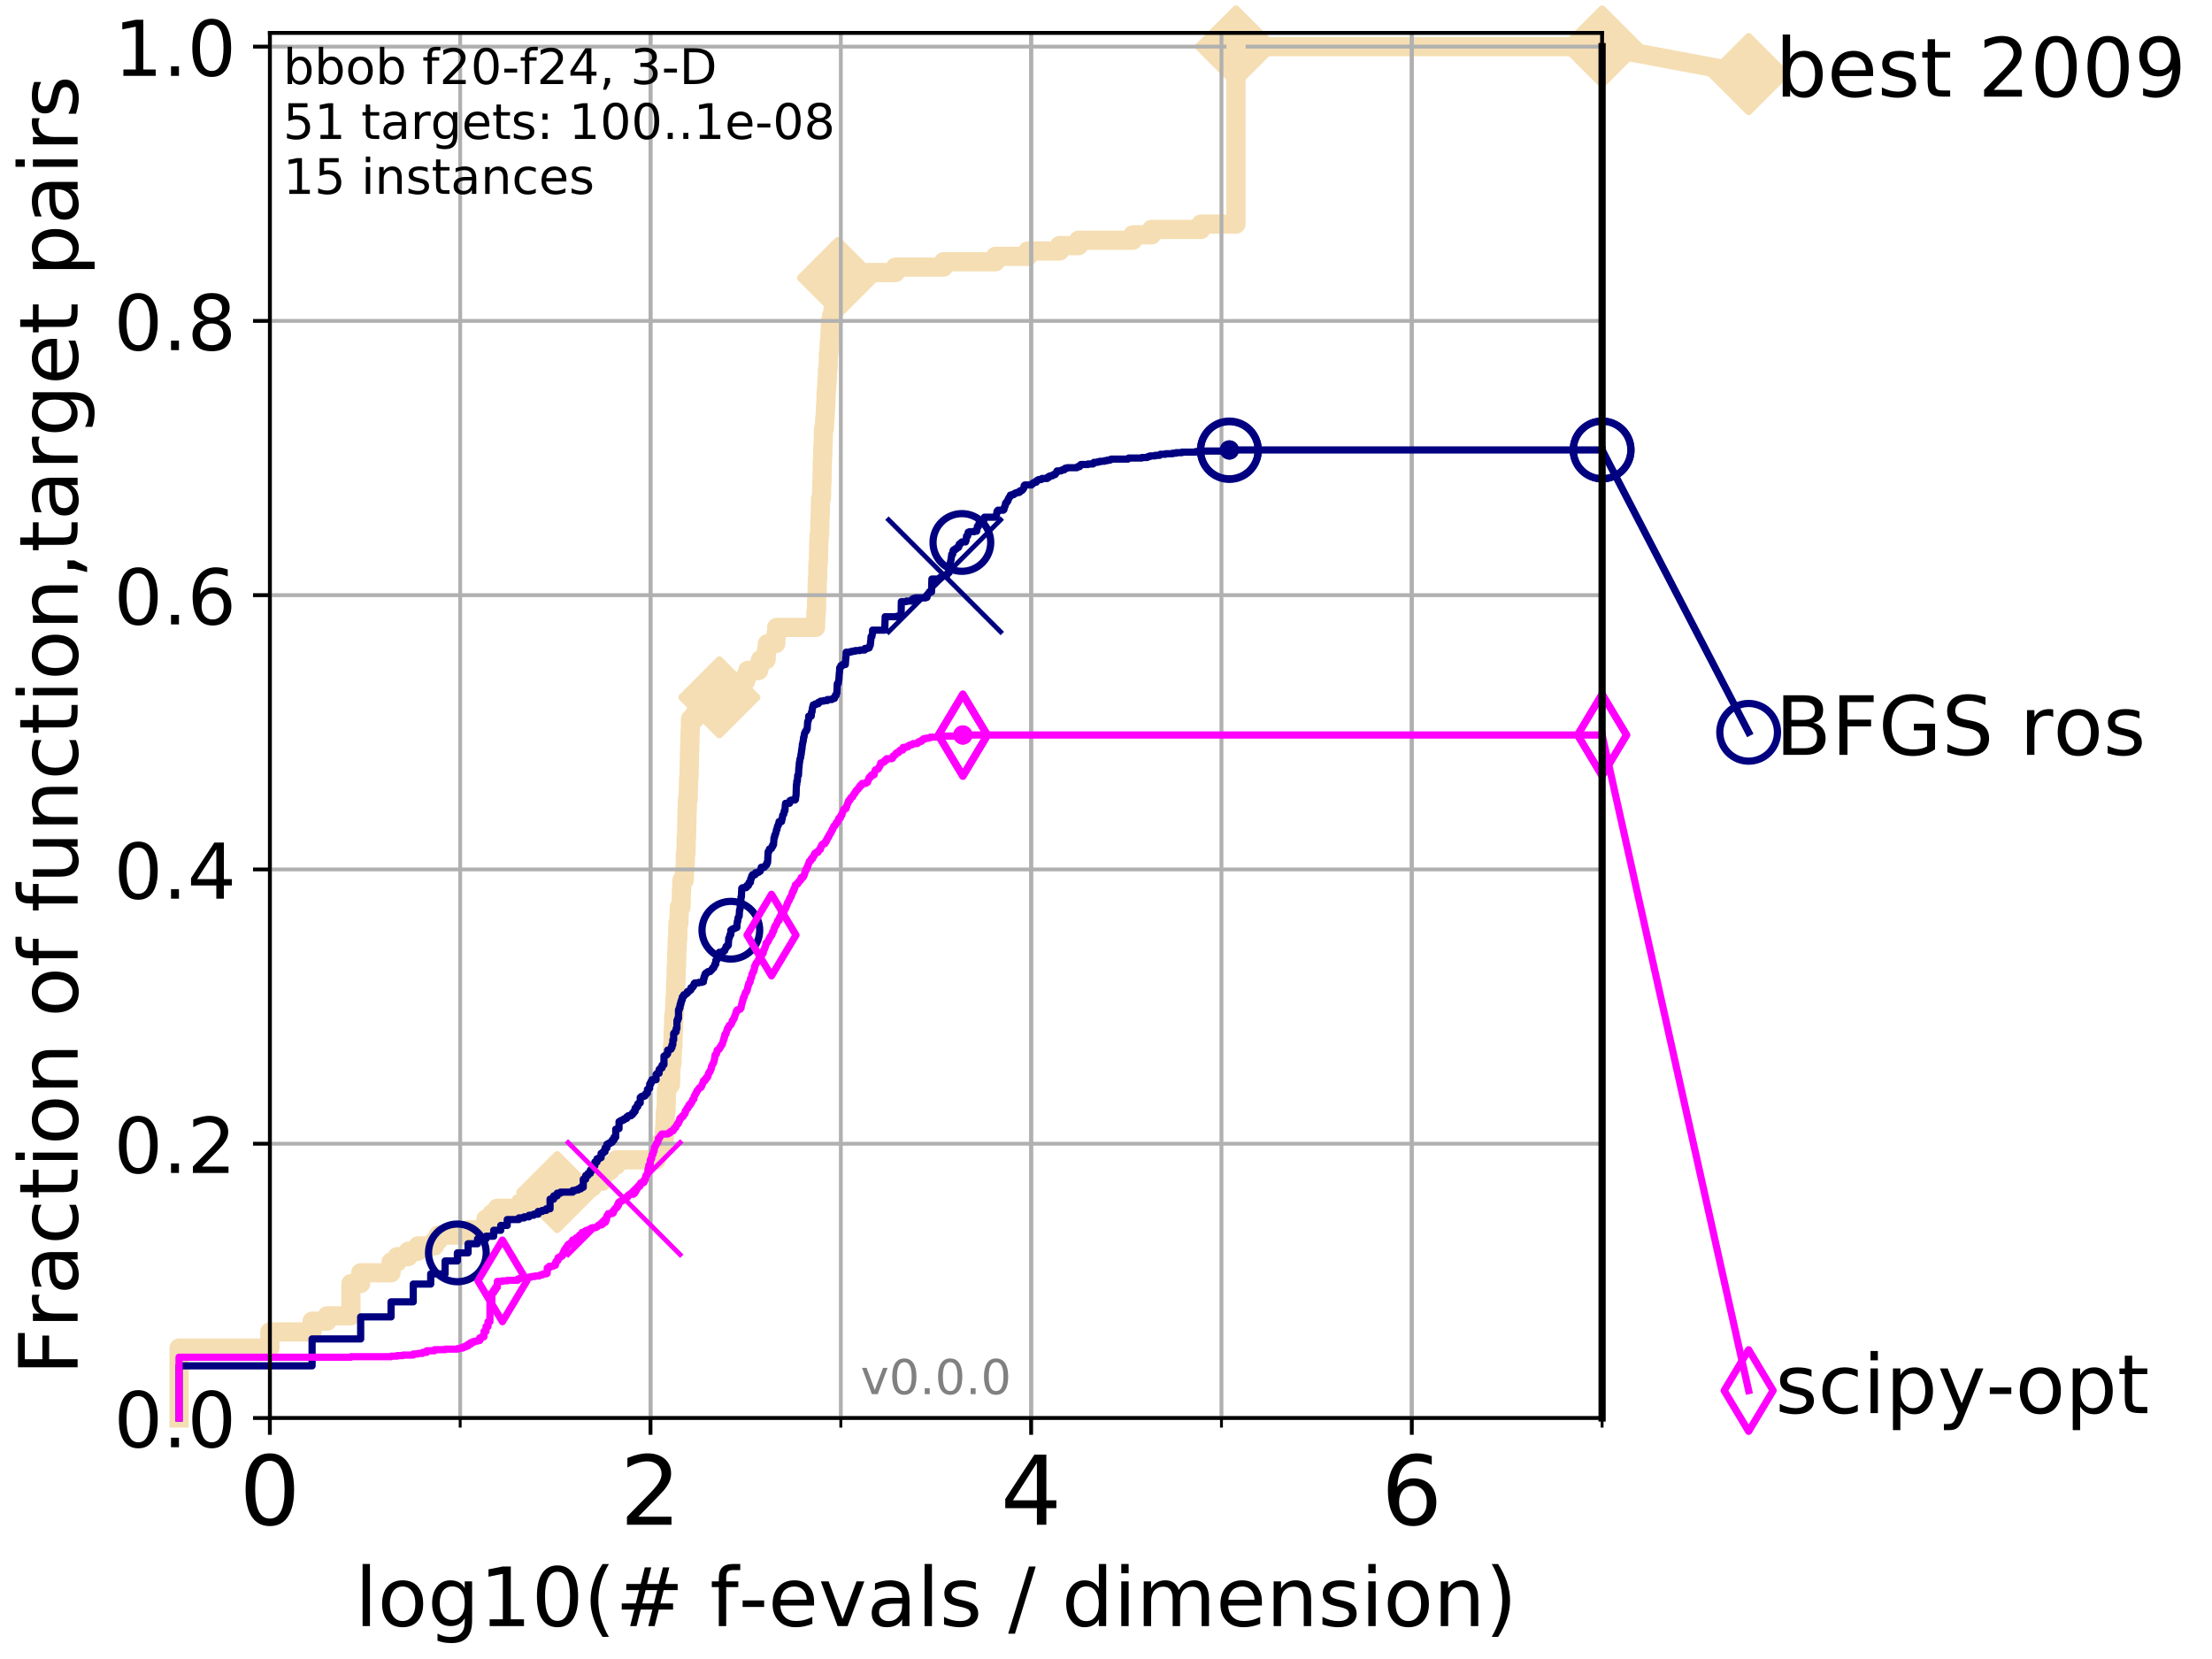 <?xml version="1.0" encoding="utf-8" standalone="no"?>
<!DOCTYPE svg PUBLIC "-//W3C//DTD SVG 1.1//EN"
  "http://www.w3.org/Graphics/SVG/1.1/DTD/svg11.dtd">
<!-- Created with matplotlib (http://matplotlib.org/) -->
<svg height="345pt" version="1.1" viewBox="0 0 460 345" width="460pt" xmlns="http://www.w3.org/2000/svg" xmlns:xlink="http://www.w3.org/1999/xlink">
 <defs>
  <style type="text/css">
*{stroke-linecap:butt;stroke-linejoin:round;}
  </style>
 </defs>
 <g id="figure_1">
  <g id="patch_1">
   <path d="M 0 345.6 
L 460.8 345.6 
L 460.8 0 
L 0 0 
z
" style="fill:#ffffff;"/>
  </g>
  <g id="axes_1">
   <g id="patch_2">
    <path d="M 56.12 294.88 
L 333.168 294.88 
L 333.168 6.845 
L 56.12 6.845 
z
" style="fill:#ffffff;"/>
   </g>
   <g id="line2d_1">
    <path d="M 37.236 294.88 
L 37.236 280.341 
L 56.12 280.341 
L 56.12 276.986 
L 64.9 276.986 
L 64.9 274.749 
L 68.034 274.749 
L 68.034 273.631 
L 72.979 273.631 
L 72.979 266.921 
L 75.004 266.921 
L 75.004 264.684 
L 81.324 264.684 
L 81.324 262.447 
L 82.598 262.447 
L 82.598 261.329 
L 84.893 261.329 
L 84.893 260.211 
L 86.918 260.211 
L 86.918 259.092 
L 90.367 259.092 
L 90.367 257.974 
L 91.131 257.974 
L 91.131 256.856 
L 97.337 256.856 
L 97.337 255.737 
L 101.068 255.737 
L 101.068 253.501 
L 102.281 253.501 
L 102.281 252.382 
L 103.415 252.382 
L 103.415 251.264 
L 108.176 251.264 
L 108.176 250.145 
L 112.341 250.145 
L 112.341 249.027 
L 113.599 249.027 
L 113.599 247.909 
L 115.869 247.909 
L 115.869 246.79 
L 123.247 246.79 
L 123.247 245.672 
L 125.208 245.672 
L 125.208 244.554 
L 125.514 244.554 
L 125.514 243.435 
L 126.874 243.435 
L 126.874 242.317 
L 128.134 242.317 
L 128.134 241.199 
L 136.44 241.199 
L 136.44 240.08 
L 137.019 240.08 
L 137.07 237.843 
L 137.926 237.843 
L 137.926 236.725 
L 138.122 236.725 
L 138.218 234.488 
L 138.267 234.488 
L 138.363 231.133 
L 138.506 231.133 
L 138.6 226.66 
L 138.788 226.66 
L 138.788 225.541 
L 139.43 225.541 
L 139.52 222.186 
L 139.564 222.186 
L 139.564 221.068 
L 139.742 221.068 
L 139.83 217.713 
L 139.918 217.713 
L 140.005 214.358 
L 140.049 214.358 
L 140.135 211.003 
L 140.264 211.003 
L 140.35 207.648 
L 140.435 207.648 
L 140.52 204.292 
L 140.562 204.292 
L 140.646 200.937 
L 140.688 200.937 
L 140.771 197.582 
L 140.813 197.582 
L 140.854 195.346 
L 140.937 195.346 
L 140.978 191.99 
L 141.182 191.99 
L 141.263 188.635 
L 141.624 188.635 
L 141.703 185.28 
L 141.742 185.28 
L 141.821 183.044 
L 142.284 183.044 
L 142.36 180.807 
L 142.474 180.807 
L 142.549 177.452 
L 142.661 177.452 
L 142.698 174.097 
L 142.773 174.097 
L 142.883 168.505 
L 142.92 168.505 
L 142.957 166.268 
L 143.103 166.268 
L 143.211 161.795 
L 143.284 161.795 
L 143.391 156.203 
L 143.427 156.203 
L 143.533 151.729 
L 143.569 151.729 
L 143.604 149.493 
L 144.498 149.493 
L 144.498 148.374 
L 145.758 148.374 
L 145.758 147.256 
L 148.327 147.256 
L 148.327 146.138 
L 149.593 146.138 
L 149.593 145.019 
L 152.028 145.019 
L 152.028 143.901 
L 152.933 143.901 
L 152.933 142.782 
L 154.274 142.782 
L 154.274 141.664 
L 155.053 141.664 
L 155.053 140.546 
L 155.501 140.546 
L 155.501 139.427 
L 157.765 139.427 
L 157.765 138.309 
L 158.133 138.309 
L 158.133 137.191 
L 159.319 137.191 
L 159.417 134.954 
L 159.599 134.954 
L 159.599 133.836 
L 161.332 133.836 
L 161.42 131.599 
L 161.52 131.599 
L 161.52 130.48 
L 169.594 130.48 
L 169.695 127.125 
L 169.78 127.125 
L 169.856 123.77 
L 169.895 123.77 
L 169.979 120.415 
L 170.047 120.415 
L 170.092 117.06 
L 170.19 117.06 
L 170.28 112.587 
L 170.318 112.587 
L 170.318 111.468 
L 170.437 111.468 
L 170.547 106.995 
L 170.584 106.995 
L 170.65 103.64 
L 170.825 103.64 
L 170.897 100.285 
L 170.94 100.285 
L 171.012 95.811 
L 171.055 95.811 
L 171.148 92.456 
L 171.176 92.456 
L 171.268 89.101 
L 171.43 89.101 
L 171.527 86.864 
L 171.59 86.864 
L 171.666 84.627 
L 171.728 84.627 
L 171.824 81.272 
L 171.892 81.272 
L 171.98 79.036 
L 172.048 79.036 
L 172.082 76.799 
L 172.189 76.799 
L 172.289 73.444 
L 172.382 73.444 
L 172.455 71.207 
L 172.533 71.207 
L 172.612 68.97 
L 172.664 68.97 
L 172.697 66.734 
L 172.935 66.734 
L 172.935 65.615 
L 173.215 65.615 
L 173.215 64.497 
L 173.521 64.497 
L 173.521 63.379 
L 173.816 63.379 
L 173.816 62.26 
L 174.075 62.26 
L 174.117 60.023 
L 174.189 60.023 
L 174.254 57.787 
L 180.077 57.787 
L 180.077 56.668 
L 186.216 56.668 
L 186.216 55.55 
L 196.209 55.55 
L 196.209 54.432 
L 207.001 54.432 
L 207.001 53.313 
L 213.745 53.313 
L 213.745 52.195 
L 220.341 52.195 
L 220.341 51.077 
L 224.306 51.077 
L 224.306 49.958 
L 235.578 49.958 
L 235.578 48.84 
L 239.457 48.84 
L 239.457 47.721 
L 249.723 47.721 
L 249.723 46.603 
L 257.026 46.603 
L 257.027 9.697 
L 333.168 9.697 
L 333.168 9.697 
" style="fill:none;stroke:#f5deb3;stroke-linecap:square;stroke-width:4;"/>
   </g>
   <g id="line2d_2">
    <defs>
     <path d="M -0 7.778 
L 7.778 0 
L 0 -7.778 
L -7.778 -0 
z
" id="mac167badec" style="stroke:#f5deb3;stroke-linejoin:miter;stroke-width:1.5;"/>
    </defs>
    <g>
     <use style="fill:#f5deb3;stroke:#f5deb3;stroke-linejoin:miter;stroke-width:1.5;" x="115.869" xlink:href="#mac167badec" y="247.909"/>
     <use style="fill:#f5deb3;stroke:#f5deb3;stroke-linejoin:miter;stroke-width:1.5;" x="149.593" xlink:href="#mac167badec" y="145.019"/>
     <use style="fill:#f5deb3;stroke:#f5deb3;stroke-linejoin:miter;stroke-width:1.5;" x="174.254" xlink:href="#mac167badec" y="57.787"/>
     <use style="fill:#f5deb3;stroke:#f5deb3;stroke-linejoin:miter;stroke-width:1.5;" x="257.027" xlink:href="#mac167badec" y="9.697"/>
     <use style="fill:#f5deb3;stroke:#f5deb3;stroke-linejoin:miter;stroke-width:1.5;" x="257.027" xlink:href="#mac167badec" y="9.697"/>
     <use style="fill:#f5deb3;stroke:#f5deb3;stroke-linejoin:miter;stroke-width:1.5;" x="333.168" xlink:href="#mac167badec" y="9.697"/>
    </g>
   </g>
   <g id="line2d_3">
    <path style="fill:none;stroke:#f5deb3;stroke-linecap:square;stroke-width:4;"/>
    <g/>
   </g>
   <g id="line2d_4">
    <path d="M 333.168 9.697 
L 363.643 15.401 
" style="fill:none;stroke:#f5deb3;stroke-linecap:square;stroke-width:4;"/>
    <g>
     <use style="fill:#f5deb3;stroke:#f5deb3;stroke-linejoin:miter;stroke-width:1.5;" x="333.168" xlink:href="#mac167badec" y="9.697"/>
     <use style="fill:#f5deb3;stroke:#f5deb3;stroke-linejoin:miter;stroke-width:1.5;" x="363.643" xlink:href="#mac167badec" y="15.401"/>
    </g>
   </g>
   <g id="matplotlib.axis_1">
    <g id="xtick_1">
     <g id="line2d_5">
      <path clip-path="url(#pd1cfc4473b)" d="M 56.12 294.88 
L 56.12 6.845 
" style="fill:none;stroke:#b0b0b0;stroke-linecap:square;stroke-width:0.8;"/>
     </g>
     <g id="line2d_6">
      <defs>
       <path d="M 0 0 
L 0 3.5 
" id="m9045cb1010" style="stroke:#000000;stroke-width:0.8;"/>
      </defs>
      <g>
       <use style="stroke:#000000;stroke-width:0.8;" x="56.12" xlink:href="#m9045cb1010" y="294.88"/>
      </g>
     </g>
     <g id="text_1">
      <!-- 0 -->
      <defs>
       <path d="M 31.781 66.406 
Q 24.172 66.406 20.328 58.906 
Q 16.5 51.422 16.5 36.375 
Q 16.5 21.391 20.328 13.891 
Q 24.172 6.391 31.781 6.391 
Q 39.453 6.391 43.281 13.891 
Q 47.125 21.391 47.125 36.375 
Q 47.125 51.422 43.281 58.906 
Q 39.453 66.406 31.781 66.406 
z
M 31.781 74.219 
Q 44.047 74.219 50.516 64.516 
Q 56.984 54.828 56.984 36.375 
Q 56.984 17.969 50.516 8.266 
Q 44.047 -1.422 31.781 -1.422 
Q 19.531 -1.422 13.062 8.266 
Q 6.594 17.969 6.594 36.375 
Q 6.594 54.828 13.062 64.516 
Q 19.531 74.219 31.781 74.219 
z
" id="DejaVuSans-30"/>
      </defs>
      <g transform="translate(49.758 317.077)scale(0.2 -0.2)">
       <use xlink:href="#DejaVuSans-30"/>
      </g>
     </g>
    </g>
    <g id="xtick_2">
     <g id="line2d_7">
      <path clip-path="url(#pd1cfc4473b)" d="M 135.277 294.88 
L 135.277 6.845 
" style="fill:none;stroke:#b0b0b0;stroke-linecap:square;stroke-width:0.8;"/>
     </g>
     <g id="line2d_8">
      <g>
       <use style="stroke:#000000;stroke-width:0.8;" x="135.277" xlink:href="#m9045cb1010" y="294.88"/>
      </g>
     </g>
     <g id="text_2">
      <!-- 2 -->
      <defs>
       <path d="M 19.188 8.297 
L 53.609 8.297 
L 53.609 0 
L 7.328 0 
L 7.328 8.297 
Q 12.938 14.109 22.625 23.891 
Q 32.328 33.688 34.812 36.531 
Q 39.547 41.844 41.422 45.531 
Q 43.312 49.219 43.312 52.781 
Q 43.312 58.594 39.234 62.25 
Q 35.156 65.922 28.609 65.922 
Q 23.969 65.922 18.812 64.312 
Q 13.672 62.703 7.812 59.422 
L 7.812 69.391 
Q 13.766 71.781 18.938 73 
Q 24.125 74.219 28.422 74.219 
Q 39.75 74.219 46.484 68.547 
Q 53.219 62.891 53.219 53.422 
Q 53.219 48.922 51.531 44.891 
Q 49.859 40.875 45.406 35.406 
Q 44.188 33.984 37.641 27.219 
Q 31.109 20.453 19.188 8.297 
z
" id="DejaVuSans-32"/>
      </defs>
      <g transform="translate(128.914 317.077)scale(0.2 -0.2)">
       <use xlink:href="#DejaVuSans-32"/>
      </g>
     </g>
    </g>
    <g id="xtick_3">
     <g id="line2d_9">
      <path clip-path="url(#pd1cfc4473b)" d="M 214.433 294.88 
L 214.433 6.845 
" style="fill:none;stroke:#b0b0b0;stroke-linecap:square;stroke-width:0.8;"/>
     </g>
     <g id="line2d_10">
      <g>
       <use style="stroke:#000000;stroke-width:0.8;" x="214.433" xlink:href="#m9045cb1010" y="294.88"/>
      </g>
     </g>
     <g id="text_3">
      <!-- 4 -->
      <defs>
       <path d="M 37.797 64.312 
L 12.891 25.391 
L 37.797 25.391 
z
M 35.203 72.906 
L 47.609 72.906 
L 47.609 25.391 
L 58.016 25.391 
L 58.016 17.188 
L 47.609 17.188 
L 47.609 0 
L 37.797 0 
L 37.797 17.188 
L 4.891 17.188 
L 4.891 26.703 
z
" id="DejaVuSans-34"/>
      </defs>
      <g transform="translate(208.071 317.077)scale(0.2 -0.2)">
       <use xlink:href="#DejaVuSans-34"/>
      </g>
     </g>
    </g>
    <g id="xtick_4">
     <g id="line2d_11">
      <path clip-path="url(#pd1cfc4473b)" d="M 293.59 294.88 
L 293.59 6.845 
" style="fill:none;stroke:#b0b0b0;stroke-linecap:square;stroke-width:0.8;"/>
     </g>
     <g id="line2d_12">
      <g>
       <use style="stroke:#000000;stroke-width:0.8;" x="293.59" xlink:href="#m9045cb1010" y="294.88"/>
      </g>
     </g>
     <g id="text_4">
      <!-- 6 -->
      <defs>
       <path d="M 33.016 40.375 
Q 26.375 40.375 22.484 35.828 
Q 18.609 31.297 18.609 23.391 
Q 18.609 15.531 22.484 10.953 
Q 26.375 6.391 33.016 6.391 
Q 39.656 6.391 43.531 10.953 
Q 47.406 15.531 47.406 23.391 
Q 47.406 31.297 43.531 35.828 
Q 39.656 40.375 33.016 40.375 
z
M 52.594 71.297 
L 52.594 62.312 
Q 48.875 64.062 45.094 64.984 
Q 41.312 65.922 37.594 65.922 
Q 27.828 65.922 22.672 59.328 
Q 17.531 52.734 16.797 39.406 
Q 19.672 43.656 24.016 45.922 
Q 28.375 48.188 33.594 48.188 
Q 44.578 48.188 50.953 41.516 
Q 57.328 34.859 57.328 23.391 
Q 57.328 12.156 50.688 5.359 
Q 44.047 -1.422 33.016 -1.422 
Q 20.359 -1.422 13.672 8.266 
Q 6.984 17.969 6.984 36.375 
Q 6.984 53.656 15.188 63.938 
Q 23.391 74.219 37.203 74.219 
Q 40.922 74.219 44.703 73.484 
Q 48.484 72.75 52.594 71.297 
z
" id="DejaVuSans-36"/>
      </defs>
      <g transform="translate(287.227 317.077)scale(0.2 -0.2)">
       <use xlink:href="#DejaVuSans-36"/>
      </g>
     </g>
    </g>
    <g id="xtick_5">
     <g id="line2d_13">
      <path clip-path="url(#pd1cfc4473b)" d="M 56.12 294.88 
L 56.12 6.845 
" style="fill:none;stroke:#b0b0b0;stroke-linecap:square;stroke-width:0.8;"/>
     </g>
     <g id="line2d_14">
      <defs>
       <path d="M 0 0 
L 0 2 
" id="md45c46edf1" style="stroke:#000000;stroke-width:0.6;"/>
      </defs>
      <g>
       <use style="stroke:#000000;stroke-width:0.6;" x="56.12" xlink:href="#md45c46edf1" y="294.88"/>
      </g>
     </g>
    </g>
    <g id="xtick_6">
     <g id="line2d_15">
      <path clip-path="url(#pd1cfc4473b)" d="M 95.698 294.88 
L 95.698 6.845 
" style="fill:none;stroke:#b0b0b0;stroke-linecap:square;stroke-width:0.8;"/>
     </g>
     <g id="line2d_16">
      <g>
       <use style="stroke:#000000;stroke-width:0.6;" x="95.698" xlink:href="#md45c46edf1" y="294.88"/>
      </g>
     </g>
    </g>
    <g id="xtick_7">
     <g id="line2d_17">
      <path clip-path="url(#pd1cfc4473b)" d="M 135.277 294.88 
L 135.277 6.845 
" style="fill:none;stroke:#b0b0b0;stroke-linecap:square;stroke-width:0.8;"/>
     </g>
     <g id="line2d_18">
      <g>
       <use style="stroke:#000000;stroke-width:0.6;" x="135.277" xlink:href="#md45c46edf1" y="294.88"/>
      </g>
     </g>
    </g>
    <g id="xtick_8">
     <g id="line2d_19">
      <path clip-path="url(#pd1cfc4473b)" d="M 174.855 294.88 
L 174.855 6.845 
" style="fill:none;stroke:#b0b0b0;stroke-linecap:square;stroke-width:0.8;"/>
     </g>
     <g id="line2d_20">
      <g>
       <use style="stroke:#000000;stroke-width:0.6;" x="174.855" xlink:href="#md45c46edf1" y="294.88"/>
      </g>
     </g>
    </g>
    <g id="xtick_9">
     <g id="line2d_21">
      <path clip-path="url(#pd1cfc4473b)" d="M 214.433 294.88 
L 214.433 6.845 
" style="fill:none;stroke:#b0b0b0;stroke-linecap:square;stroke-width:0.8;"/>
     </g>
     <g id="line2d_22">
      <g>
       <use style="stroke:#000000;stroke-width:0.6;" x="214.433" xlink:href="#md45c46edf1" y="294.88"/>
      </g>
     </g>
    </g>
    <g id="xtick_10">
     <g id="line2d_23">
      <path clip-path="url(#pd1cfc4473b)" d="M 254.011 294.88 
L 254.011 6.845 
" style="fill:none;stroke:#b0b0b0;stroke-linecap:square;stroke-width:0.8;"/>
     </g>
     <g id="line2d_24">
      <g>
       <use style="stroke:#000000;stroke-width:0.6;" x="254.011" xlink:href="#md45c46edf1" y="294.88"/>
      </g>
     </g>
    </g>
    <g id="xtick_11">
     <g id="line2d_25">
      <path clip-path="url(#pd1cfc4473b)" d="M 293.59 294.88 
L 293.59 6.845 
" style="fill:none;stroke:#b0b0b0;stroke-linecap:square;stroke-width:0.8;"/>
     </g>
     <g id="line2d_26">
      <g>
       <use style="stroke:#000000;stroke-width:0.6;" x="293.59" xlink:href="#md45c46edf1" y="294.88"/>
      </g>
     </g>
    </g>
    <g id="xtick_12">
     <g id="line2d_27">
      <path clip-path="url(#pd1cfc4473b)" d="M 333.168 294.88 
L 333.168 6.845 
" style="fill:none;stroke:#b0b0b0;stroke-linecap:square;stroke-width:0.8;"/>
     </g>
     <g id="line2d_28">
      <g>
       <use style="stroke:#000000;stroke-width:0.6;" x="333.168" xlink:href="#md45c46edf1" y="294.88"/>
      </g>
     </g>
    </g>
    <g id="text_5">
     <!-- log10(# f-evals / dimension) -->
     <defs>
      <path d="M 9.422 75.984 
L 18.406 75.984 
L 18.406 0 
L 9.422 0 
z
" id="DejaVuSans-6c"/>
      <path d="M 30.609 48.391 
Q 23.391 48.391 19.188 42.75 
Q 14.984 37.109 14.984 27.297 
Q 14.984 17.484 19.156 11.844 
Q 23.344 6.203 30.609 6.203 
Q 37.797 6.203 41.984 11.859 
Q 46.188 17.531 46.188 27.297 
Q 46.188 37.016 41.984 42.703 
Q 37.797 48.391 30.609 48.391 
z
M 30.609 56 
Q 42.328 56 49.016 48.375 
Q 55.719 40.766 55.719 27.297 
Q 55.719 13.875 49.016 6.219 
Q 42.328 -1.422 30.609 -1.422 
Q 18.844 -1.422 12.172 6.219 
Q 5.516 13.875 5.516 27.297 
Q 5.516 40.766 12.172 48.375 
Q 18.844 56 30.609 56 
z
" id="DejaVuSans-6f"/>
      <path d="M 45.406 27.984 
Q 45.406 37.75 41.375 43.109 
Q 37.359 48.484 30.078 48.484 
Q 22.859 48.484 18.828 43.109 
Q 14.797 37.75 14.797 27.984 
Q 14.797 18.266 18.828 12.891 
Q 22.859 7.516 30.078 7.516 
Q 37.359 7.516 41.375 12.891 
Q 45.406 18.266 45.406 27.984 
z
M 54.391 6.781 
Q 54.391 -7.172 48.188 -13.984 
Q 42 -20.797 29.203 -20.797 
Q 24.469 -20.797 20.266 -20.094 
Q 16.062 -19.391 12.109 -17.922 
L 12.109 -9.188 
Q 16.062 -11.328 19.922 -12.344 
Q 23.781 -13.375 27.781 -13.375 
Q 36.625 -13.375 41.016 -8.766 
Q 45.406 -4.156 45.406 5.172 
L 45.406 9.625 
Q 42.625 4.781 38.281 2.391 
Q 33.938 0 27.875 0 
Q 17.828 0 11.672 7.656 
Q 5.516 15.328 5.516 27.984 
Q 5.516 40.672 11.672 48.328 
Q 17.828 56 27.875 56 
Q 33.938 56 38.281 53.609 
Q 42.625 51.219 45.406 46.391 
L 45.406 54.688 
L 54.391 54.688 
z
" id="DejaVuSans-67"/>
      <path d="M 12.406 8.297 
L 28.516 8.297 
L 28.516 63.922 
L 10.984 60.406 
L 10.984 69.391 
L 28.422 72.906 
L 38.281 72.906 
L 38.281 8.297 
L 54.391 8.297 
L 54.391 0 
L 12.406 0 
z
" id="DejaVuSans-31"/>
      <path d="M 31 75.875 
Q 24.469 64.656 21.281 53.656 
Q 18.109 42.672 18.109 31.391 
Q 18.109 20.125 21.312 9.062 
Q 24.516 -2 31 -13.188 
L 23.188 -13.188 
Q 15.875 -1.703 12.234 9.375 
Q 8.594 20.453 8.594 31.391 
Q 8.594 42.281 12.203 53.312 
Q 15.828 64.359 23.188 75.875 
z
" id="DejaVuSans-28"/>
      <path d="M 51.125 44 
L 36.922 44 
L 32.812 27.688 
L 47.125 27.688 
z
M 43.797 71.781 
L 38.719 51.516 
L 52.984 51.516 
L 58.109 71.781 
L 65.922 71.781 
L 60.891 51.516 
L 76.125 51.516 
L 76.125 44 
L 58.984 44 
L 54.984 27.688 
L 70.516 27.688 
L 70.516 20.219 
L 53.078 20.219 
L 48 0 
L 40.188 0 
L 45.219 20.219 
L 30.906 20.219 
L 25.875 0 
L 18.016 0 
L 23.094 20.219 
L 7.719 20.219 
L 7.719 27.688 
L 24.906 27.688 
L 29 44 
L 13.281 44 
L 13.281 51.516 
L 30.906 51.516 
L 35.891 71.781 
z
" id="DejaVuSans-23"/>
      <path id="DejaVuSans-20"/>
      <path d="M 37.109 75.984 
L 37.109 68.5 
L 28.516 68.5 
Q 23.688 68.5 21.797 66.547 
Q 19.922 64.594 19.922 59.516 
L 19.922 54.688 
L 34.719 54.688 
L 34.719 47.703 
L 19.922 47.703 
L 19.922 0 
L 10.891 0 
L 10.891 47.703 
L 2.297 47.703 
L 2.297 54.688 
L 10.891 54.688 
L 10.891 58.5 
Q 10.891 67.625 15.141 71.797 
Q 19.391 75.984 28.609 75.984 
z
" id="DejaVuSans-66"/>
      <path d="M 4.891 31.391 
L 31.203 31.391 
L 31.203 23.391 
L 4.891 23.391 
z
" id="DejaVuSans-2d"/>
      <path d="M 56.203 29.594 
L 56.203 25.203 
L 14.891 25.203 
Q 15.484 15.922 20.484 11.062 
Q 25.484 6.203 34.422 6.203 
Q 39.594 6.203 44.453 7.469 
Q 49.312 8.734 54.109 11.281 
L 54.109 2.781 
Q 49.266 0.734 44.188 -0.344 
Q 39.109 -1.422 33.891 -1.422 
Q 20.797 -1.422 13.156 6.188 
Q 5.516 13.812 5.516 26.812 
Q 5.516 40.234 12.766 48.109 
Q 20.016 56 32.328 56 
Q 43.359 56 49.781 48.891 
Q 56.203 41.797 56.203 29.594 
z
M 47.219 32.234 
Q 47.125 39.594 43.094 43.984 
Q 39.062 48.391 32.422 48.391 
Q 24.906 48.391 20.391 44.141 
Q 15.875 39.891 15.188 32.172 
z
" id="DejaVuSans-65"/>
      <path d="M 2.984 54.688 
L 12.5 54.688 
L 29.594 8.797 
L 46.688 54.688 
L 56.203 54.688 
L 35.688 0 
L 23.484 0 
z
" id="DejaVuSans-76"/>
      <path d="M 34.281 27.484 
Q 23.391 27.484 19.188 25 
Q 14.984 22.516 14.984 16.5 
Q 14.984 11.719 18.141 8.906 
Q 21.297 6.109 26.703 6.109 
Q 34.188 6.109 38.703 11.406 
Q 43.219 16.703 43.219 25.484 
L 43.219 27.484 
z
M 52.203 31.203 
L 52.203 0 
L 43.219 0 
L 43.219 8.297 
Q 40.141 3.328 35.547 0.953 
Q 30.953 -1.422 24.312 -1.422 
Q 15.922 -1.422 10.953 3.297 
Q 6 8.016 6 15.922 
Q 6 25.141 12.172 29.828 
Q 18.359 34.516 30.609 34.516 
L 43.219 34.516 
L 43.219 35.406 
Q 43.219 41.609 39.141 45 
Q 35.062 48.391 27.688 48.391 
Q 23 48.391 18.547 47.266 
Q 14.109 46.141 10.016 43.891 
L 10.016 52.203 
Q 14.938 54.109 19.578 55.047 
Q 24.219 56 28.609 56 
Q 40.484 56 46.344 49.844 
Q 52.203 43.703 52.203 31.203 
z
" id="DejaVuSans-61"/>
      <path d="M 44.281 53.078 
L 44.281 44.578 
Q 40.484 46.531 36.375 47.5 
Q 32.281 48.484 27.875 48.484 
Q 21.188 48.484 17.844 46.438 
Q 14.5 44.391 14.5 40.281 
Q 14.5 37.156 16.891 35.375 
Q 19.281 33.594 26.516 31.984 
L 29.594 31.297 
Q 39.156 29.25 43.188 25.516 
Q 47.219 21.781 47.219 15.094 
Q 47.219 7.469 41.188 3.016 
Q 35.156 -1.422 24.609 -1.422 
Q 20.219 -1.422 15.453 -0.562 
Q 10.688 0.297 5.422 2 
L 5.422 11.281 
Q 10.406 8.688 15.234 7.391 
Q 20.062 6.109 24.812 6.109 
Q 31.156 6.109 34.562 8.281 
Q 37.984 10.453 37.984 14.406 
Q 37.984 18.062 35.516 20.016 
Q 33.062 21.969 24.703 23.781 
L 21.578 24.516 
Q 13.234 26.266 9.516 29.906 
Q 5.812 33.547 5.812 39.891 
Q 5.812 47.609 11.281 51.797 
Q 16.75 56 26.812 56 
Q 31.781 56 36.172 55.266 
Q 40.578 54.547 44.281 53.078 
z
" id="DejaVuSans-73"/>
      <path d="M 25.391 72.906 
L 33.688 72.906 
L 8.297 -9.281 
L 0 -9.281 
z
" id="DejaVuSans-2f"/>
      <path d="M 45.406 46.391 
L 45.406 75.984 
L 54.391 75.984 
L 54.391 0 
L 45.406 0 
L 45.406 8.203 
Q 42.578 3.328 38.25 0.953 
Q 33.938 -1.422 27.875 -1.422 
Q 17.969 -1.422 11.734 6.484 
Q 5.516 14.406 5.516 27.297 
Q 5.516 40.188 11.734 48.094 
Q 17.969 56 27.875 56 
Q 33.938 56 38.25 53.625 
Q 42.578 51.266 45.406 46.391 
z
M 14.797 27.297 
Q 14.797 17.391 18.875 11.75 
Q 22.953 6.109 30.078 6.109 
Q 37.203 6.109 41.297 11.75 
Q 45.406 17.391 45.406 27.297 
Q 45.406 37.203 41.297 42.844 
Q 37.203 48.484 30.078 48.484 
Q 22.953 48.484 18.875 42.844 
Q 14.797 37.203 14.797 27.297 
z
" id="DejaVuSans-64"/>
      <path d="M 9.422 54.688 
L 18.406 54.688 
L 18.406 0 
L 9.422 0 
z
M 9.422 75.984 
L 18.406 75.984 
L 18.406 64.594 
L 9.422 64.594 
z
" id="DejaVuSans-69"/>
      <path d="M 52 44.188 
Q 55.375 50.25 60.062 53.125 
Q 64.75 56 71.094 56 
Q 79.641 56 84.281 50.016 
Q 88.922 44.047 88.922 33.016 
L 88.922 0 
L 79.891 0 
L 79.891 32.719 
Q 79.891 40.578 77.094 44.375 
Q 74.312 48.188 68.609 48.188 
Q 61.625 48.188 57.562 43.547 
Q 53.516 38.922 53.516 30.906 
L 53.516 0 
L 44.484 0 
L 44.484 32.719 
Q 44.484 40.625 41.703 44.406 
Q 38.922 48.188 33.109 48.188 
Q 26.219 48.188 22.156 43.531 
Q 18.109 38.875 18.109 30.906 
L 18.109 0 
L 9.078 0 
L 9.078 54.688 
L 18.109 54.688 
L 18.109 46.188 
Q 21.188 51.219 25.484 53.609 
Q 29.781 56 35.688 56 
Q 41.656 56 45.828 52.969 
Q 50 49.953 52 44.188 
z
" id="DejaVuSans-6d"/>
      <path d="M 54.891 33.016 
L 54.891 0 
L 45.906 0 
L 45.906 32.719 
Q 45.906 40.484 42.875 44.328 
Q 39.844 48.188 33.797 48.188 
Q 26.516 48.188 22.312 43.547 
Q 18.109 38.922 18.109 30.906 
L 18.109 0 
L 9.078 0 
L 9.078 54.688 
L 18.109 54.688 
L 18.109 46.188 
Q 21.344 51.125 25.703 53.562 
Q 30.078 56 35.797 56 
Q 45.219 56 50.047 50.172 
Q 54.891 44.344 54.891 33.016 
z
" id="DejaVuSans-6e"/>
      <path d="M 8.016 75.875 
L 15.828 75.875 
Q 23.141 64.359 26.781 53.312 
Q 30.422 42.281 30.422 31.391 
Q 30.422 20.453 26.781 9.375 
Q 23.141 -1.703 15.828 -13.188 
L 8.016 -13.188 
Q 14.5 -2 17.703 9.062 
Q 20.906 20.125 20.906 31.391 
Q 20.906 42.672 17.703 53.656 
Q 14.5 64.656 8.016 75.875 
z
" id="DejaVuSans-29"/>
     </defs>
     <g transform="translate(73.803 338.154)scale(0.17 -0.17)">
      <use xlink:href="#DejaVuSans-6c"/>
      <use x="27.783" xlink:href="#DejaVuSans-6f"/>
      <use x="88.965" xlink:href="#DejaVuSans-67"/>
      <use x="152.441" xlink:href="#DejaVuSans-31"/>
      <use x="216.064" xlink:href="#DejaVuSans-30"/>
      <use x="279.688" xlink:href="#DejaVuSans-28"/>
      <use x="318.701" xlink:href="#DejaVuSans-23"/>
      <use x="402.49" xlink:href="#DejaVuSans-20"/>
      <use x="434.277" xlink:href="#DejaVuSans-66"/>
      <use x="469.404" xlink:href="#DejaVuSans-2d"/>
      <use x="505.488" xlink:href="#DejaVuSans-65"/>
      <use x="567.012" xlink:href="#DejaVuSans-76"/>
      <use x="626.191" xlink:href="#DejaVuSans-61"/>
      <use x="687.471" xlink:href="#DejaVuSans-6c"/>
      <use x="715.254" xlink:href="#DejaVuSans-73"/>
      <use x="767.354" xlink:href="#DejaVuSans-20"/>
      <use x="799.141" xlink:href="#DejaVuSans-2f"/>
      <use x="832.832" xlink:href="#DejaVuSans-20"/>
      <use x="864.619" xlink:href="#DejaVuSans-64"/>
      <use x="928.096" xlink:href="#DejaVuSans-69"/>
      <use x="955.879" xlink:href="#DejaVuSans-6d"/>
      <use x="1053.291" xlink:href="#DejaVuSans-65"/>
      <use x="1114.814" xlink:href="#DejaVuSans-6e"/>
      <use x="1178.193" xlink:href="#DejaVuSans-73"/>
      <use x="1230.293" xlink:href="#DejaVuSans-69"/>
      <use x="1258.076" xlink:href="#DejaVuSans-6f"/>
      <use x="1319.258" xlink:href="#DejaVuSans-6e"/>
      <use x="1382.637" xlink:href="#DejaVuSans-29"/>
     </g>
    </g>
   </g>
   <g id="matplotlib.axis_2">
    <g id="ytick_1">
     <g id="line2d_29">
      <path clip-path="url(#pd1cfc4473b)" d="M 56.12 294.88 
L 333.168 294.88 
" style="fill:none;stroke:#b0b0b0;stroke-linecap:square;stroke-width:0.8;"/>
     </g>
     <g id="line2d_30">
      <defs>
       <path d="M 0 0 
L -3.5 0 
" id="m8cf6119b6f" style="stroke:#000000;stroke-width:0.8;"/>
      </defs>
      <g>
       <use style="stroke:#000000;stroke-width:0.8;" x="56.12" xlink:href="#m8cf6119b6f" y="294.88"/>
      </g>
     </g>
     <g id="text_6">
      <!-- 0.0 -->
      <defs>
       <path d="M 10.688 12.406 
L 21 12.406 
L 21 0 
L 10.688 0 
z
" id="DejaVuSans-2e"/>
      </defs>
      <g transform="translate(23.675 300.959)scale(0.16 -0.16)">
       <use xlink:href="#DejaVuSans-30"/>
       <use x="63.623" xlink:href="#DejaVuSans-2e"/>
       <use x="95.41" xlink:href="#DejaVuSans-30"/>
      </g>
     </g>
    </g>
    <g id="ytick_2">
     <g id="line2d_31">
      <path clip-path="url(#pd1cfc4473b)" d="M 56.12 237.843 
L 333.168 237.843 
" style="fill:none;stroke:#b0b0b0;stroke-linecap:square;stroke-width:0.8;"/>
     </g>
     <g id="line2d_32">
      <g>
       <use style="stroke:#000000;stroke-width:0.8;" x="56.12" xlink:href="#m8cf6119b6f" y="237.843"/>
      </g>
     </g>
     <g id="text_7">
      <!-- 0.2 -->
      <g transform="translate(23.675 243.922)scale(0.16 -0.16)">
       <use xlink:href="#DejaVuSans-30"/>
       <use x="63.623" xlink:href="#DejaVuSans-2e"/>
       <use x="95.41" xlink:href="#DejaVuSans-32"/>
      </g>
     </g>
    </g>
    <g id="ytick_3">
     <g id="line2d_33">
      <path clip-path="url(#pd1cfc4473b)" d="M 56.12 180.807 
L 333.168 180.807 
" style="fill:none;stroke:#b0b0b0;stroke-linecap:square;stroke-width:0.8;"/>
     </g>
     <g id="line2d_34">
      <g>
       <use style="stroke:#000000;stroke-width:0.8;" x="56.12" xlink:href="#m8cf6119b6f" y="180.807"/>
      </g>
     </g>
     <g id="text_8">
      <!-- 0.4 -->
      <g transform="translate(23.675 186.886)scale(0.16 -0.16)">
       <use xlink:href="#DejaVuSans-30"/>
       <use x="63.623" xlink:href="#DejaVuSans-2e"/>
       <use x="95.41" xlink:href="#DejaVuSans-34"/>
      </g>
     </g>
    </g>
    <g id="ytick_4">
     <g id="line2d_35">
      <path clip-path="url(#pd1cfc4473b)" d="M 56.12 123.77 
L 333.168 123.77 
" style="fill:none;stroke:#b0b0b0;stroke-linecap:square;stroke-width:0.8;"/>
     </g>
     <g id="line2d_36">
      <g>
       <use style="stroke:#000000;stroke-width:0.8;" x="56.12" xlink:href="#m8cf6119b6f" y="123.77"/>
      </g>
     </g>
     <g id="text_9">
      <!-- 0.6 -->
      <g transform="translate(23.675 129.849)scale(0.16 -0.16)">
       <use xlink:href="#DejaVuSans-30"/>
       <use x="63.623" xlink:href="#DejaVuSans-2e"/>
       <use x="95.41" xlink:href="#DejaVuSans-36"/>
      </g>
     </g>
    </g>
    <g id="ytick_5">
     <g id="line2d_37">
      <path clip-path="url(#pd1cfc4473b)" d="M 56.12 66.734 
L 333.168 66.734 
" style="fill:none;stroke:#b0b0b0;stroke-linecap:square;stroke-width:0.8;"/>
     </g>
     <g id="line2d_38">
      <g>
       <use style="stroke:#000000;stroke-width:0.8;" x="56.12" xlink:href="#m8cf6119b6f" y="66.734"/>
      </g>
     </g>
     <g id="text_10">
      <!-- 0.8 -->
      <defs>
       <path d="M 31.781 34.625 
Q 24.75 34.625 20.719 30.859 
Q 16.703 27.094 16.703 20.516 
Q 16.703 13.922 20.719 10.156 
Q 24.75 6.391 31.781 6.391 
Q 38.812 6.391 42.859 10.172 
Q 46.922 13.969 46.922 20.516 
Q 46.922 27.094 42.891 30.859 
Q 38.875 34.625 31.781 34.625 
z
M 21.922 38.812 
Q 15.578 40.375 12.031 44.719 
Q 8.5 49.078 8.5 55.328 
Q 8.5 64.062 14.719 69.141 
Q 20.953 74.219 31.781 74.219 
Q 42.672 74.219 48.875 69.141 
Q 55.078 64.062 55.078 55.328 
Q 55.078 49.078 51.531 44.719 
Q 48 40.375 41.703 38.812 
Q 48.828 37.156 52.797 32.312 
Q 56.781 27.484 56.781 20.516 
Q 56.781 9.906 50.312 4.234 
Q 43.844 -1.422 31.781 -1.422 
Q 19.734 -1.422 13.25 4.234 
Q 6.781 9.906 6.781 20.516 
Q 6.781 27.484 10.781 32.312 
Q 14.797 37.156 21.922 38.812 
z
M 18.312 54.391 
Q 18.312 48.734 21.844 45.562 
Q 25.391 42.391 31.781 42.391 
Q 38.141 42.391 41.719 45.562 
Q 45.312 48.734 45.312 54.391 
Q 45.312 60.062 41.719 63.234 
Q 38.141 66.406 31.781 66.406 
Q 25.391 66.406 21.844 63.234 
Q 18.312 60.062 18.312 54.391 
z
" id="DejaVuSans-38"/>
      </defs>
      <g transform="translate(23.675 72.812)scale(0.16 -0.16)">
       <use xlink:href="#DejaVuSans-30"/>
       <use x="63.623" xlink:href="#DejaVuSans-2e"/>
       <use x="95.41" xlink:href="#DejaVuSans-38"/>
      </g>
     </g>
    </g>
    <g id="ytick_6">
     <g id="line2d_39">
      <path clip-path="url(#pd1cfc4473b)" d="M 56.12 9.697 
L 333.168 9.697 
" style="fill:none;stroke:#b0b0b0;stroke-linecap:square;stroke-width:0.8;"/>
     </g>
     <g id="line2d_40">
      <g>
       <use style="stroke:#000000;stroke-width:0.8;" x="56.12" xlink:href="#m8cf6119b6f" y="9.697"/>
      </g>
     </g>
     <g id="text_11">
      <!-- 1.0 -->
      <g transform="translate(23.675 15.776)scale(0.16 -0.16)">
       <use xlink:href="#DejaVuSans-31"/>
       <use x="63.623" xlink:href="#DejaVuSans-2e"/>
       <use x="95.41" xlink:href="#DejaVuSans-30"/>
      </g>
     </g>
    </g>
    <g id="text_12">
     <!-- Fraction of function,target pairs -->
     <defs>
      <path d="M 9.812 72.906 
L 51.703 72.906 
L 51.703 64.594 
L 19.672 64.594 
L 19.672 43.109 
L 48.578 43.109 
L 48.578 34.812 
L 19.672 34.812 
L 19.672 0 
L 9.812 0 
z
" id="DejaVuSans-46"/>
      <path d="M 41.109 46.297 
Q 39.594 47.172 37.812 47.578 
Q 36.031 48 33.891 48 
Q 26.266 48 22.188 43.047 
Q 18.109 38.094 18.109 28.812 
L 18.109 0 
L 9.078 0 
L 9.078 54.688 
L 18.109 54.688 
L 18.109 46.188 
Q 20.953 51.172 25.484 53.578 
Q 30.031 56 36.531 56 
Q 37.453 56 38.578 55.875 
Q 39.703 55.766 41.062 55.516 
z
" id="DejaVuSans-72"/>
      <path d="M 48.781 52.594 
L 48.781 44.188 
Q 44.969 46.297 41.141 47.344 
Q 37.312 48.391 33.406 48.391 
Q 24.656 48.391 19.812 42.844 
Q 14.984 37.312 14.984 27.297 
Q 14.984 17.281 19.812 11.734 
Q 24.656 6.203 33.406 6.203 
Q 37.312 6.203 41.141 7.25 
Q 44.969 8.297 48.781 10.406 
L 48.781 2.094 
Q 45.016 0.344 40.984 -0.531 
Q 36.969 -1.422 32.422 -1.422 
Q 20.062 -1.422 12.781 6.344 
Q 5.516 14.109 5.516 27.297 
Q 5.516 40.672 12.859 48.328 
Q 20.219 56 33.016 56 
Q 37.156 56 41.109 55.141 
Q 45.062 54.297 48.781 52.594 
z
" id="DejaVuSans-63"/>
      <path d="M 18.312 70.219 
L 18.312 54.688 
L 36.812 54.688 
L 36.812 47.703 
L 18.312 47.703 
L 18.312 18.016 
Q 18.312 11.328 20.141 9.422 
Q 21.969 7.516 27.594 7.516 
L 36.812 7.516 
L 36.812 0 
L 27.594 0 
Q 17.188 0 13.234 3.875 
Q 9.281 7.766 9.281 18.016 
L 9.281 47.703 
L 2.688 47.703 
L 2.688 54.688 
L 9.281 54.688 
L 9.281 70.219 
z
" id="DejaVuSans-74"/>
      <path d="M 8.5 21.578 
L 8.5 54.688 
L 17.484 54.688 
L 17.484 21.922 
Q 17.484 14.156 20.5 10.266 
Q 23.531 6.391 29.594 6.391 
Q 36.859 6.391 41.078 11.031 
Q 45.312 15.672 45.312 23.688 
L 45.312 54.688 
L 54.297 54.688 
L 54.297 0 
L 45.312 0 
L 45.312 8.406 
Q 42.047 3.422 37.719 1 
Q 33.406 -1.422 27.688 -1.422 
Q 18.266 -1.422 13.375 4.438 
Q 8.5 10.297 8.5 21.578 
z
M 31.109 56 
z
" id="DejaVuSans-75"/>
      <path d="M 11.719 12.406 
L 22.016 12.406 
L 22.016 4 
L 14.016 -11.625 
L 7.719 -11.625 
L 11.719 4 
z
" id="DejaVuSans-2c"/>
      <path d="M 18.109 8.203 
L 18.109 -20.797 
L 9.078 -20.797 
L 9.078 54.688 
L 18.109 54.688 
L 18.109 46.391 
Q 20.953 51.266 25.266 53.625 
Q 29.594 56 35.594 56 
Q 45.562 56 51.781 48.094 
Q 58.016 40.188 58.016 27.297 
Q 58.016 14.406 51.781 6.484 
Q 45.562 -1.422 35.594 -1.422 
Q 29.594 -1.422 25.266 0.953 
Q 20.953 3.328 18.109 8.203 
z
M 48.688 27.297 
Q 48.688 37.203 44.609 42.844 
Q 40.531 48.484 33.406 48.484 
Q 26.266 48.484 22.188 42.844 
Q 18.109 37.203 18.109 27.297 
Q 18.109 17.391 22.188 11.75 
Q 26.266 6.109 33.406 6.109 
Q 40.531 6.109 44.609 11.75 
Q 48.688 17.391 48.688 27.297 
z
" id="DejaVuSans-70"/>
     </defs>
     <g transform="translate(16.14 286.002)rotate(-90)scale(0.17 -0.17)">
      <use xlink:href="#DejaVuSans-46"/>
      <use x="57.41" xlink:href="#DejaVuSans-72"/>
      <use x="98.523" xlink:href="#DejaVuSans-61"/>
      <use x="159.803" xlink:href="#DejaVuSans-63"/>
      <use x="214.783" xlink:href="#DejaVuSans-74"/>
      <use x="253.992" xlink:href="#DejaVuSans-69"/>
      <use x="281.775" xlink:href="#DejaVuSans-6f"/>
      <use x="342.957" xlink:href="#DejaVuSans-6e"/>
      <use x="406.336" xlink:href="#DejaVuSans-20"/>
      <use x="438.123" xlink:href="#DejaVuSans-6f"/>
      <use x="499.305" xlink:href="#DejaVuSans-66"/>
      <use x="534.51" xlink:href="#DejaVuSans-20"/>
      <use x="566.297" xlink:href="#DejaVuSans-66"/>
      <use x="601.502" xlink:href="#DejaVuSans-75"/>
      <use x="664.881" xlink:href="#DejaVuSans-6e"/>
      <use x="728.26" xlink:href="#DejaVuSans-63"/>
      <use x="783.24" xlink:href="#DejaVuSans-74"/>
      <use x="822.449" xlink:href="#DejaVuSans-69"/>
      <use x="850.232" xlink:href="#DejaVuSans-6f"/>
      <use x="911.414" xlink:href="#DejaVuSans-6e"/>
      <use x="974.793" xlink:href="#DejaVuSans-2c"/>
      <use x="1006.58" xlink:href="#DejaVuSans-74"/>
      <use x="1045.789" xlink:href="#DejaVuSans-61"/>
      <use x="1107.068" xlink:href="#DejaVuSans-72"/>
      <use x="1148.166" xlink:href="#DejaVuSans-67"/>
      <use x="1211.643" xlink:href="#DejaVuSans-65"/>
      <use x="1273.166" xlink:href="#DejaVuSans-74"/>
      <use x="1312.375" xlink:href="#DejaVuSans-20"/>
      <use x="1344.162" xlink:href="#DejaVuSans-70"/>
      <use x="1407.639" xlink:href="#DejaVuSans-61"/>
      <use x="1468.918" xlink:href="#DejaVuSans-69"/>
      <use x="1496.701" xlink:href="#DejaVuSans-72"/>
      <use x="1537.814" xlink:href="#DejaVuSans-73"/>
     </g>
    </g>
   </g>
   <g id="line2d_41">
    <defs>
     <path d="M 0 1.5 
C 0.398 1.5 0.779 1.342 1.061 1.061 
C 1.342 0.779 1.5 0.398 1.5 0 
C 1.5 -0.398 1.342 -0.779 1.061 -1.061 
C 0.779 -1.342 0.398 -1.5 0 -1.5 
C -0.398 -1.5 -0.779 -1.342 -1.061 -1.061 
C -1.342 -0.779 -1.5 -0.398 -1.5 0 
C -1.5 0.398 -1.342 0.779 -1.061 1.061 
C -0.779 1.342 -0.398 1.5 0 1.5 
z
" id="m52daf18c09" style="stroke:#f5deb3;"/>
    </defs>
    <g>
     <use style="fill:#f5deb3;stroke:#f5deb3;" x="257.027" xlink:href="#m52daf18c09" y="9.697"/>
     <use style="fill:#f5deb3;stroke:#f5deb3;" x="257.027" xlink:href="#m52daf18c09" y="9.697"/>
    </g>
   </g>
   <g id="line2d_42">
    <defs>
     <path d="M 0 1.5 
C 0.398 1.5 0.779 1.342 1.061 1.061 
C 1.342 0.779 1.5 0.398 1.5 0 
C 1.5 -0.398 1.342 -0.779 1.061 -1.061 
C 0.779 -1.342 0.398 -1.5 0 -1.5 
C -0.398 -1.5 -0.779 -1.342 -1.061 -1.061 
C -1.342 -0.779 -1.5 -0.398 -1.5 0 
C -1.5 0.398 -1.342 0.779 -1.061 1.061 
C -0.779 1.342 -0.398 1.5 0 1.5 
z
" id="m3473ee3d07" style="stroke:#000080;"/>
    </defs>
    <g>
     <use style="fill:#000080;stroke:#000080;" x="255.655" xlink:href="#m3473ee3d07" y="93.574"/>
     <use style="fill:#000080;stroke:#000080;" x="255.655" xlink:href="#m3473ee3d07" y="93.574"/>
    </g>
   </g>
   <g id="line2d_43">
    <path d="M 37.236 294.88 
L 37.236 284.032 
L 64.9 284.032 
L 64.9 278.44 
L 75.004 278.44 
L 75.004 273.855 
L 81.324 273.855 
L 81.324 270.723 
L 85.935 270.723 
L 85.935 267.033 
L 89.568 267.033 
L 89.568 264.908 
L 92.564 264.908 
L 92.564 262.224 
L 95.116 262.224 
L 95.116 260.546 
L 97.337 260.546 
L 97.337 258.645 
L 99.303 258.645 
L 99.303 257.638 
L 101.068 257.638 
L 101.068 257.079 
L 102.668 257.079 
L 102.668 255.849 
L 104.131 255.849 
L 104.131 254.843 
L 105.48 254.843 
L 105.48 253.612 
L 107.897 253.612 
L 107.897 253.277 
L 108.988 253.277 
L 108.988 253.053 
L 110.015 253.053 
L 110.015 252.718 
L 110.983 252.718 
L 110.983 252.494 
L 111.9 252.494 
L 111.9 251.935 
L 112.771 251.935 
L 112.771 251.711 
L 113.599 251.711 
L 113.599 251.376 
L 114.39 251.376 
L 114.39 249.363 
L 115.146 249.363 
L 115.146 248.692 
L 115.869 248.692 
L 115.869 248.132 
L 116.564 248.132 
L 116.564 247.909 
L 119.092 247.909 
L 119.092 247.573 
L 119.669 247.573 
L 119.669 247.461 
L 120.228 247.461 
L 120.228 247.238 
L 120.77 247.238 
L 120.77 246.902 
L 121.295 246.902 
L 121.295 245.225 
L 121.804 245.225 
L 121.804 244.442 
L 122.299 244.442 
L 122.299 243.994 
L 122.78 243.994 
L 122.78 243.323 
L 123.247 243.323 
L 123.247 242.429 
L 123.703 242.429 
L 123.703 241.646 
L 124.146 241.646 
L 124.146 240.975 
L 124.579 240.975 
L 124.579 240.751 
L 125.001 240.751 
L 125.001 239.856 
L 125.412 239.856 
L 125.412 239.521 
L 125.814 239.521 
L 125.814 238.738 
L 126.207 238.738 
L 126.207 237.955 
L 126.591 237.955 
L 126.591 237.732 
L 126.967 237.732 
L 126.967 237.508 
L 127.335 237.508 
L 127.335 237.061 
L 127.695 237.061 
L 127.695 236.501 
L 128.047 236.501 
L 128.047 234.824 
L 128.393 234.824 
L 128.393 234.712 
L 128.732 234.712 
L 128.732 233.258 
L 129.064 233.258 
L 129.064 233.034 
L 129.39 233.034 
L 129.39 232.923 
L 129.709 232.923 
L 129.709 232.699 
L 130.023 232.699 
L 130.023 232.587 
L 130.332 232.587 
L 130.332 232.252 
L 130.635 232.252 
L 130.635 232.028 
L 131.225 232.028 
L 131.225 231.804 
L 131.513 231.804 
L 131.513 231.469 
L 131.795 231.469 
L 131.795 231.133 
L 132.074 231.133 
L 132.074 230.462 
L 132.348 230.462 
L 132.348 230.127 
L 132.617 230.127 
L 132.617 229.568 
L 132.883 229.568 
L 132.883 229.344 
L 133.144 229.344 
L 133.144 228.225 
L 133.402 228.225 
L 133.402 228.002 
L 133.906 228.002 
L 133.906 227.89 
L 134.152 227.89 
L 134.152 227.554 
L 134.395 227.554 
L 134.395 227.331 
L 134.634 227.331 
L 134.634 226.548 
L 134.871 226.548 
L 134.871 226.324 
L 135.104 226.324 
L 135.104 225.43 
L 135.334 225.43 
L 135.334 224.982 
L 135.561 224.982 
L 135.561 224.535 
L 136.44 224.535 
L 136.44 223.417 
L 136.652 223.417 
L 136.652 223.193 
L 137.07 223.193 
L 137.07 222.41 
L 137.276 222.41 
L 137.276 222.186 
L 137.478 222.186 
L 137.478 222.074 
L 137.679 222.074 
L 137.679 221.515 
L 137.877 221.515 
L 137.877 221.403 
L 138.073 221.403 
L 138.073 219.614 
L 138.267 219.614 
L 138.267 219.502 
L 138.458 219.502 
L 138.458 219.39 
L 138.648 219.39 
L 138.648 219.167 
L 138.835 219.167 
L 138.835 218.384 
L 139.204 218.384 
L 139.204 218.272 
L 139.385 218.272 
L 139.385 218.16 
L 139.564 218.16 
L 139.564 217.825 
L 139.742 217.825 
L 139.742 217.266 
L 139.918 217.266 
L 139.918 216.259 
L 140.092 216.259 
L 140.092 214.917 
L 140.264 214.917 
L 140.264 214.693 
L 140.435 214.693 
L 140.435 214.581 
L 140.604 214.581 
L 140.604 213.91 
L 140.771 213.91 
L 140.771 212.233 
L 140.937 212.233 
L 140.937 211.786 
L 141.101 211.786 
L 141.101 209.996 
L 141.263 209.996 
L 141.263 209.549 
L 141.425 209.549 
L 141.425 208.878 
L 141.584 208.878 
L 141.584 208.319 
L 141.742 208.319 
L 141.742 207.871 
L 141.899 207.871 
L 141.899 207.312 
L 142.054 207.312 
L 142.054 207.2 
L 142.208 207.2 
L 142.208 206.865 
L 142.511 206.865 
L 142.511 206.753 
L 142.661 206.753 
L 142.661 206.641 
L 142.81 206.641 
L 142.81 206.529 
L 142.957 206.529 
L 142.957 206.194 
L 143.248 206.194 
L 143.248 206.082 
L 143.391 206.082 
L 143.391 205.97 
L 143.533 205.97 
L 143.533 205.858 
L 143.675 205.858 
L 143.675 205.411 
L 143.954 205.411 
L 143.954 205.299 
L 144.091 205.299 
L 144.091 205.075 
L 144.228 205.075 
L 144.228 204.852 
L 144.364 204.852 
L 144.364 204.516 
L 144.498 204.516 
L 144.498 204.404 
L 145.284 204.404 
L 145.284 204.292 
L 145.913 204.292 
L 145.913 204.181 
L 146.279 204.181 
L 146.279 203.621 
L 146.399 203.621 
L 146.399 203.174 
L 146.519 203.174 
L 146.519 202.839 
L 146.638 202.839 
L 146.638 202.503 
L 146.873 202.503 
L 146.873 202.279 
L 147.105 202.279 
L 147.105 202.168 
L 147.219 202.168 
L 147.219 202.056 
L 147.671 202.056 
L 147.782 201.832 
L 147.892 201.832 
L 148.002 201.608 
L 148.111 201.608 
L 148.219 201.273 
L 148.434 201.273 
L 148.54 200.826 
L 148.646 200.826 
L 148.646 200.49 
L 148.855 200.49 
L 148.855 199.707 
L 149.062 199.707 
L 149.164 199.372 
L 149.266 199.372 
L 149.367 198.365 
L 149.568 198.365 
L 149.568 198.03 
L 150.349 198.03 
L 150.444 197.694 
L 150.726 197.694 
L 150.819 197.247 
L 150.911 197.247 
L 151.003 196.799 
L 151.277 196.799 
L 151.277 196.576 
L 151.456 196.576 
L 151.546 195.122 
L 151.634 195.122 
L 151.723 194.675 
L 151.81 194.675 
L 151.81 194.339 
L 151.985 194.339 
L 151.985 193.444 
L 152.243 193.444 
L 152.243 193.221 
L 152.497 193.221 
L 152.497 193.109 
L 152.748 193.109 
L 152.748 192.997 
L 152.995 192.997 
L 152.995 192.885 
L 153.238 192.885 
L 153.319 191.655 
L 153.399 191.655 
L 153.478 190.872 
L 153.558 190.872 
L 153.637 190.537 
L 153.715 190.537 
L 153.793 189.195 
L 153.871 189.195 
L 153.949 188.412 
L 154.026 188.412 
L 154.103 186.51 
L 154.179 186.51 
L 154.255 184.721 
L 154.407 184.721 
L 154.407 184.609 
L 155.144 184.609 
L 155.144 184.497 
L 155.287 184.497 
L 155.287 184.162 
L 155.641 184.162 
L 155.711 183.826 
L 155.781 183.826 
L 155.781 183.491 
L 156.057 183.491 
L 156.125 182.708 
L 156.261 182.708 
L 156.328 182.149 
L 156.396 182.149 
L 156.463 181.925 
L 156.989 181.925 
L 156.989 181.813 
L 157.118 181.813 
L 157.118 181.478 
L 157.563 181.478 
L 157.563 181.366 
L 157.811 181.366 
L 157.811 181.254 
L 157.996 181.254 
L 157.996 181.142 
L 158.118 181.142 
L 158.178 180.807 
L 158.238 180.807 
L 158.299 180.359 
L 158.947 180.359 
L 159.005 180.136 
L 159.119 180.136 
L 159.119 180.024 
L 159.234 180.024 
L 159.29 179.8 
L 159.459 179.8 
L 159.516 179.353 
L 159.627 179.353 
L 159.738 177.116 
L 159.903 177.116 
L 160.012 176.557 
L 160.228 176.557 
L 160.228 176.445 
L 160.441 176.445 
L 160.547 175.998 
L 160.704 175.998 
L 160.704 175.662 
L 160.86 175.662 
L 160.963 174.208 
L 161.066 174.208 
L 161.117 173.649 
L 161.218 173.649 
L 161.32 173.202 
L 161.37 173.202 
L 161.47 172.531 
L 161.57 172.531 
L 161.669 171.86 
L 161.718 171.86 
L 161.767 171.636 
L 161.865 171.636 
L 161.962 171.077 
L 162.011 171.077 
L 162.011 170.853 
L 162.535 170.853 
L 162.582 170.294 
L 162.675 170.294 
L 162.768 169.511 
L 162.86 169.511 
L 162.952 169.288 
L 162.998 169.288 
L 163.089 168.617 
L 163.225 168.617 
L 163.315 167.386 
L 163.359 167.386 
L 163.359 167.051 
L 164.189 167.051 
L 164.274 166.492 
L 164.527 166.492 
L 164.527 166.38 
L 165.303 166.38 
L 165.303 166.268 
L 165.422 166.268 
L 165.502 165.485 
L 165.541 165.485 
L 165.62 163.137 
L 165.698 163.137 
L 165.698 162.466 
L 165.815 162.466 
L 165.892 161.235 
L 166.046 161.235 
L 166.122 159.67 
L 166.16 159.67 
L 166.236 158.551 
L 166.274 158.551 
L 166.349 157.88 
L 166.387 157.88 
L 166.462 157.545 
L 166.499 157.545 
L 166.573 156.874 
L 166.61 156.874 
L 166.721 155.867 
L 166.758 155.867 
L 166.868 154.749 
L 166.904 154.749 
L 167.013 154.078 
L 167.049 154.078 
L 167.121 153.295 
L 167.193 153.295 
L 167.3 152.512 
L 167.335 152.512 
L 167.441 152.177 
L 167.547 152.177 
L 167.582 151.953 
L 167.721 151.953 
L 167.791 151.618 
L 167.86 151.618 
L 167.963 150.052 
L 168.031 150.052 
L 168.133 149.604 
L 168.167 149.604 
L 168.167 148.933 
L 168.7 148.933 
L 168.765 148.039 
L 168.863 148.039 
L 168.96 147.144 
L 168.992 147.144 
L 169.089 146.697 
L 169.121 146.697 
L 169.121 146.585 
L 169.532 146.585 
L 169.594 146.361 
L 170.145 146.361 
L 170.235 146.026 
L 170.503 146.026 
L 170.503 145.914 
L 170.65 145.914 
L 170.65 145.802 
L 171.282 145.802 
L 171.282 145.69 
L 172.055 145.69 
L 172.055 145.467 
L 172.999 145.467 
L 172.999 145.355 
L 173.177 145.355 
L 173.177 145.243 
L 173.527 145.243 
L 173.626 144.907 
L 173.675 144.907 
L 173.724 144.572 
L 173.895 144.572 
L 173.967 144.124 
L 174.039 144.124 
L 174.111 142.223 
L 174.159 142.223 
L 174.159 142.111 
L 174.325 142.111 
L 174.42 141.44 
L 174.443 141.44 
L 174.537 139.987 
L 174.56 139.987 
L 174.63 138.868 
L 174.769 138.868 
L 174.861 138.421 
L 175.178 138.421 
L 175.178 138.197 
L 175.797 138.197 
L 175.905 136.631 
L 175.927 136.631 
L 175.97 135.625 
L 176.828 135.625 
L 176.828 135.513 
L 177.292 135.513 
L 177.292 135.401 
L 177.879 135.401 
L 177.879 135.289 
L 178.814 135.289 
L 178.814 135.178 
L 179.821 135.178 
L 179.873 134.842 
L 180.461 134.842 
L 180.461 134.73 
L 180.757 134.73 
L 180.854 134.395 
L 180.87 134.395 
L 180.918 134.171 
L 180.983 134.171 
L 181.079 133.164 
L 181.095 133.164 
L 181.142 132.382 
L 181.316 132.382 
L 181.426 131.711 
L 181.442 131.711 
L 181.457 131.04 
L 183.992 131.04 
L 184.073 128.244 
L 186.564 128.244 
L 186.564 128.132 
L 187.391 128.132 
L 187.435 125.112 
L 188.483 125.112 
L 188.483 125 
L 189.684 125 
L 189.771 124.553 
L 189.953 124.553 
L 189.953 124.441 
L 190.376 124.441 
L 190.376 124.329 
L 192.497 124.329 
L 192.497 124.218 
L 192.782 124.218 
L 192.855 123.658 
L 192.943 123.658 
L 192.943 123.547 
L 193.063 123.547 
L 193.142 123.323 
L 193.229 123.323 
L 193.252 123.099 
L 193.717 123.099 
L 193.794 120.415 
L 195.33 120.415 
L 195.33 120.303 
L 195.462 120.303 
L 195.489 120.08 
L 195.783 120.08 
L 195.783 119.968 
L 195.986 119.968 
L 195.999 119.744 
L 196.861 119.744 
L 196.899 119.409 
L 197.051 119.409 
L 197.12 119.073 
L 197.388 119.073 
L 197.468 117.955 
L 197.524 117.955 
L 197.634 116.948 
L 197.64 116.948 
L 197.731 116.501 
L 197.755 116.501 
L 197.863 115.718 
L 197.887 115.718 
L 197.917 115.271 
L 198.114 115.271 
L 198.197 114.488 
L 198.279 114.488 
L 198.279 114.376 
L 198.599 114.376 
L 198.604 114.152 
L 198.89 114.152 
L 198.89 114.04 
L 199.025 114.04 
L 199.081 113.817 
L 199.359 113.817 
L 199.392 113.481 
L 199.474 113.481 
L 199.485 113.146 
L 199.692 113.146 
L 199.783 112.922 
L 199.901 112.922 
L 199.901 112.81 
L 200.029 112.81 
L 200.029 112.698 
L 200.79 112.698 
L 200.816 112.363 
L 200.917 112.363 
L 200.992 111.468 
L 201.236 111.468 
L 201.339 110.685 
L 201.612 110.685 
L 201.612 110.574 
L 202.58 110.574 
L 202.58 110.462 
L 203.11 110.462 
L 203.212 109.791 
L 203.243 109.791 
L 203.256 109.455 
L 203.487 109.455 
L 203.569 108.896 
L 203.809 108.896 
L 203.809 108.672 
L 204.287 108.672 
L 204.382 108.113 
L 204.635 108.113 
L 204.724 107.554 
L 207.068 107.554 
L 207.082 107.33 
L 207.194 107.33 
L 207.281 106.659 
L 207.327 106.659 
L 207.337 106.324 
L 207.526 106.324 
L 207.526 106.1 
L 208.637 106.1 
L 208.637 105.988 
L 208.771 105.988 
L 208.87 105.429 
L 208.927 105.429 
L 209.021 105.205 
L 209.04 105.205 
L 209.1 104.646 
L 209.258 104.646 
L 209.274 104.423 
L 209.437 104.423 
L 209.462 104.199 
L 209.587 104.199 
L 209.626 103.863 
L 209.717 103.863 
L 209.777 103.528 
L 209.861 103.528 
L 209.959 103.304 
L 210.048 103.304 
L 210.104 102.969 
L 210.478 102.969 
L 210.478 102.857 
L 210.823 102.857 
L 210.823 102.745 
L 210.95 102.745 
L 210.95 102.633 
L 211.145 102.633 
L 211.145 102.521 
L 211.486 102.521 
L 211.486 102.409 
L 211.977 102.409 
L 211.977 102.298 
L 212.093 102.298 
L 212.101 102.074 
L 212.42 102.074 
L 212.42 101.962 
L 212.577 101.962 
L 212.684 101.738 
L 212.78 101.738 
L 212.85 101.515 
L 212.911 101.515 
L 212.993 100.956 
L 213.13 100.956 
L 213.13 100.844 
L 214.516 100.844 
L 214.591 100.62 
L 214.772 100.62 
L 214.877 100.396 
L 215.132 100.396 
L 215.132 100.285 
L 215.491 100.285 
L 215.573 99.949 
L 215.757 99.949 
L 215.757 99.837 
L 215.993 99.837 
L 215.993 99.725 
L 216.545 99.725 
L 216.545 99.614 
L 216.694 99.614 
L 216.694 99.502 
L 217.774 99.502 
L 217.806 99.278 
L 218.122 99.278 
L 218.129 99.054 
L 218.413 99.054 
L 218.413 98.943 
L 218.867 98.943 
L 218.867 98.831 
L 219.007 98.831 
L 219.007 98.719 
L 219.356 98.719 
L 219.356 98.607 
L 219.503 98.607 
L 219.514 98.383 
L 219.616 98.383 
L 219.616 98.272 
L 219.727 98.272 
L 219.818 97.936 
L 220.593 97.936 
L 220.593 97.824 
L 220.891 97.824 
L 220.891 97.712 
L 221.309 97.712 
L 221.348 97.489 
L 221.49 97.489 
L 221.49 97.377 
L 221.937 97.377 
L 221.937 97.265 
L 223.928 97.265 
L 223.928 97.153 
L 224.113 97.153 
L 224.113 97.041 
L 224.518 97.041 
L 224.598 96.818 
L 224.638 96.818 
L 224.638 96.706 
L 224.783 96.706 
L 224.783 96.594 
L 226.266 96.594 
L 226.266 96.482 
L 227.299 96.482 
L 227.299 96.37 
L 227.47 96.37 
L 227.49 96.147 
L 228.248 96.147 
L 228.248 96.035 
L 228.752 96.035 
L 228.752 95.923 
L 229.66 95.923 
L 229.66 95.811 
L 230.203 95.811 
L 230.203 95.699 
L 230.813 95.699 
L 230.813 95.587 
L 231.058 95.587 
L 231.058 95.476 
L 234.549 95.476 
L 234.549 95.364 
L 234.727 95.364 
L 234.727 95.252 
L 237.448 95.252 
L 237.448 95.14 
L 238.557 95.14 
L 238.557 95.028 
L 238.836 95.028 
L 238.836 94.916 
L 239.193 94.916 
L 239.193 94.805 
L 240.215 94.805 
L 240.215 94.693 
L 241.156 94.693 
L 241.156 94.581 
L 241.293 94.581 
L 241.293 94.469 
L 242.399 94.469 
L 242.399 94.357 
L 243.843 94.357 
L 243.843 94.245 
L 244.564 94.245 
L 244.564 94.134 
L 245.792 94.134 
L 245.792 94.022 
L 248.638 94.022 
L 248.638 93.91 
L 249.212 93.91 
L 249.212 93.798 
L 254.656 93.798 
L 254.656 93.686 
L 255.655 93.686 
L 255.655 93.574 
L 333.168 93.574 
L 333.168 93.574 
" style="fill:none;stroke:#000080;stroke-linecap:square;stroke-width:1.5;"/>
   </g>
   <g id="line2d_44">
    <defs>
     <path d="M 0 6 
C 1.591 6 3.117 5.368 4.243 4.243 
C 5.368 3.117 6 1.591 6 0 
C 6 -1.591 5.368 -3.117 4.243 -4.243 
C 3.117 -5.368 1.591 -6 0 -6 
C -1.591 -6 -3.117 -5.368 -4.243 -4.243 
C -5.368 -3.117 -6 -1.591 -6 0 
C -6 1.591 -5.368 3.117 -4.243 4.243 
C -3.117 5.368 -1.591 6 0 6 
z
" id="mdc92eac234" style="stroke:#000080;stroke-width:1.5;"/>
    </defs>
    <g>
     <use style="fill:none;stroke:#000080;stroke-width:1.5;" x="95.116" xlink:href="#mdc92eac234" y="260.546"/>
     <use style="fill:none;stroke:#000080;stroke-width:1.5;" x="151.985" xlink:href="#mdc92eac234" y="193.444"/>
     <use style="fill:none;stroke:#000080;stroke-width:1.5;" x="200.029" xlink:href="#mdc92eac234" y="112.81"/>
     <use style="fill:none;stroke:#000080;stroke-width:1.5;" x="255.655" xlink:href="#mdc92eac234" y="93.686"/>
     <use style="fill:none;stroke:#000080;stroke-width:1.5;" x="255.655" xlink:href="#mdc92eac234" y="93.574"/>
     <use style="fill:none;stroke:#000080;stroke-width:1.5;" x="333.168" xlink:href="#mdc92eac234" y="93.574"/>
    </g>
   </g>
   <g id="line2d_45">
    <path style="fill:none;stroke:#000080;stroke-linecap:square;stroke-width:1.5;"/>
    <g/>
   </g>
   <g id="line2d_46">
    <path clip-path="url(#pd1cfc4473b)" d="M 196.44 119.744 
" style="fill:none;stroke:#000080;stroke-linecap:square;stroke-width:1.5;"/>
    <defs>
     <path d="M -12 12 
L 12 -12 
M -12 -12 
L 12 12 
" id="m34c3866e4a" style="stroke:#000080;"/>
    </defs>
    <g clip-path="url(#pd1cfc4473b)">
     <use style="fill:#000080;stroke:#000080;" x="196.44" xlink:href="#m34c3866e4a" y="119.744"/>
    </g>
   </g>
   <g id="line2d_47">
    <defs>
     <path d="M 0 1.5 
C 0.398 1.5 0.779 1.342 1.061 1.061 
C 1.342 0.779 1.5 0.398 1.5 0 
C 1.5 -0.398 1.342 -0.779 1.061 -1.061 
C 0.779 -1.342 0.398 -1.5 0 -1.5 
C -0.398 -1.5 -0.779 -1.342 -1.061 -1.061 
C -1.342 -0.779 -1.5 -0.398 -1.5 0 
C -1.5 0.398 -1.342 0.779 -1.061 1.061 
C -0.779 1.342 -0.398 1.5 0 1.5 
z
" id="m1c058d771b" style="stroke:#ff00ff;"/>
    </defs>
    <g>
     <use style="fill:#ff00ff;stroke:#ff00ff;" x="200.23" xlink:href="#m1c058d771b" y="152.848"/>
     <use style="fill:#ff00ff;stroke:#ff00ff;" x="200.23" xlink:href="#m1c058d771b" y="152.848"/>
    </g>
   </g>
   <g id="line2d_48">
    <path d="M 37.236 294.88 
L 37.236 282.242 
L 72.979 282.242 
L 72.979 282.131 
L 81.324 282.131 
L 81.324 282.019 
L 82.598 282.019 
L 82.598 281.907 
L 83.784 281.907 
L 83.784 281.795 
L 85.935 281.795 
L 85.935 281.571 
L 86.918 281.571 
L 86.918 281.46 
L 87.847 281.46 
L 87.847 281.236 
L 88.729 281.236 
L 88.729 280.9 
L 90.367 280.9 
L 90.367 280.677 
L 92.564 280.677 
L 92.564 280.565 
L 95.116 280.565 
L 95.116 280.453 
L 95.698 280.453 
L 95.698 280.341 
L 96.262 280.341 
L 96.262 280.118 
L 96.808 280.118 
L 96.808 279.894 
L 97.337 279.894 
L 97.337 279.558 
L 97.85 279.558 
L 97.85 279.223 
L 98.348 279.223 
L 98.348 278.999 
L 98.832 278.999 
L 98.832 278.887 
L 99.303 278.887 
L 99.303 278.776 
L 99.761 278.776 
L 99.761 278.216 
L 100.208 278.216 
L 100.208 277.993 
L 100.643 277.993 
L 100.643 276.874 
L 101.068 276.874 
L 101.068 275.868 
L 101.482 275.868 
L 101.482 274.861 
L 101.886 274.861 
L 101.886 270.947 
L 102.281 270.947 
L 102.281 268.822 
L 102.668 268.822 
L 102.668 268.263 
L 103.045 268.263 
L 103.045 267.704 
L 103.415 267.704 
L 103.415 266.474 
L 104.479 266.474 
L 104.479 266.362 
L 105.48 266.362 
L 105.48 266.25 
L 107.613 266.25 
L 107.613 266.026 
L 107.897 266.026 
L 107.897 265.914 
L 108.176 265.914 
L 108.176 265.803 
L 108.451 265.803 
L 108.451 265.691 
L 110.015 265.691 
L 110.015 265.579 
L 110.506 265.579 
L 110.506 265.467 
L 111.217 265.467 
L 111.217 265.355 
L 112.122 265.355 
L 112.122 265.243 
L 112.341 265.243 
L 112.341 265.132 
L 112.771 265.132 
L 112.771 265.02 
L 112.982 265.02 
L 112.982 264.908 
L 113.599 264.908 
L 113.599 264.796 
L 113.8 264.796 
L 113.8 263.678 
L 114.196 263.678 
L 114.196 263.342 
L 114.96 263.342 
L 114.96 263.23 
L 115.146 263.23 
L 115.146 263.118 
L 115.511 263.118 
L 115.511 262.559 
L 115.691 262.559 
L 115.691 262.224 
L 115.869 262.224 
L 115.869 262.112 
L 116.046 262.112 
L 116.046 261.553 
L 116.393 261.553 
L 116.393 261.329 
L 116.733 261.329 
L 116.733 261.217 
L 116.901 261.217 
L 116.901 260.994 
L 117.067 260.994 
L 117.067 260.546 
L 117.232 260.546 
L 117.232 260.211 
L 117.394 260.211 
L 117.394 259.875 
L 117.556 259.875 
L 117.556 259.652 
L 117.716 259.652 
L 117.716 259.428 
L 117.874 259.428 
L 117.874 259.204 
L 118.031 259.204 
L 118.031 258.981 
L 118.187 258.981 
L 118.187 258.757 
L 118.645 258.757 
L 118.645 258.645 
L 118.795 258.645 
L 118.795 258.309 
L 119.092 258.309 
L 119.092 257.862 
L 119.669 257.862 
L 119.669 257.75 
L 119.811 257.75 
L 119.811 257.415 
L 120.09 257.415 
L 120.09 257.303 
L 120.228 257.303 
L 120.228 257.191 
L 120.365 257.191 
L 120.365 257.079 
L 120.501 257.079 
L 120.501 256.856 
L 120.77 256.856 
L 120.77 256.744 
L 121.034 256.744 
L 121.034 256.296 
L 121.424 256.296 
L 121.424 256.185 
L 121.551 256.185 
L 121.551 256.073 
L 121.929 256.073 
L 121.929 255.849 
L 122.42 255.849 
L 122.42 255.737 
L 122.541 255.737 
L 122.541 255.625 
L 122.898 255.625 
L 122.898 255.402 
L 123.247 255.402 
L 123.247 255.29 
L 123.926 255.29 
L 123.926 255.178 
L 124.146 255.178 
L 124.255 254.954 
L 124.364 254.954 
L 124.364 254.843 
L 124.579 254.843 
L 124.579 254.731 
L 125.104 254.731 
L 125.208 254.507 
L 125.412 254.507 
L 125.412 254.283 
L 125.615 254.283 
L 125.615 254.172 
L 125.913 254.172 
L 126.012 253.724 
L 126.11 253.724 
L 126.207 252.829 
L 126.4 252.829 
L 126.496 252.382 
L 127.244 252.382 
L 127.244 252.27 
L 127.516 252.27 
L 127.606 251.711 
L 127.784 251.711 
L 127.872 251.376 
L 127.96 251.376 
L 127.96 251.264 
L 128.134 251.264 
L 128.221 251.04 
L 128.393 251.04 
L 128.393 250.593 
L 128.648 250.593 
L 128.648 250.034 
L 128.815 250.034 
L 128.815 249.922 
L 128.981 249.922 
L 128.981 249.81 
L 129.309 249.81 
L 129.309 249.698 
L 129.47 249.698 
L 129.47 249.586 
L 129.63 249.586 
L 129.63 249.474 
L 129.788 249.474 
L 129.788 249.251 
L 129.945 249.251 
L 129.945 249.139 
L 130.178 249.139 
L 130.255 248.915 
L 130.559 248.915 
L 130.559 248.692 
L 130.709 248.692 
L 130.709 248.468 
L 131.006 248.468 
L 131.006 248.356 
L 131.725 248.356 
L 131.725 248.244 
L 131.865 248.244 
L 131.865 248.132 
L 132.005 248.132 
L 132.074 247.909 
L 132.143 247.909 
L 132.211 247.461 
L 132.416 247.461 
L 132.483 247.126 
L 132.55 247.126 
L 132.55 247.014 
L 132.684 247.014 
L 132.751 246.678 
L 133.079 246.678 
L 133.079 246.343 
L 133.209 246.343 
L 133.209 246.007 
L 133.718 246.007 
L 133.718 245.896 
L 133.906 245.896 
L 133.967 245.672 
L 134.029 245.672 
L 134.091 245.225 
L 134.213 245.225 
L 134.274 244.665 
L 134.334 244.665 
L 134.334 244.442 
L 134.455 244.442 
L 134.455 244.33 
L 134.575 244.33 
L 134.634 243.994 
L 134.694 243.994 
L 134.753 243.1 
L 134.812 243.1 
L 134.812 242.988 
L 134.929 242.988 
L 134.929 242.317 
L 135.104 242.317 
L 135.104 242.205 
L 135.219 242.205 
L 135.219 241.31 
L 135.334 241.31 
L 135.334 240.975 
L 135.504 240.975 
L 135.561 240.192 
L 135.673 240.192 
L 135.673 240.08 
L 135.785 240.08 
L 135.896 239.409 
L 136.006 239.409 
L 136.115 238.514 
L 136.224 238.514 
L 136.332 238.179 
L 136.386 238.179 
L 136.493 237.843 
L 136.599 237.843 
L 136.705 237.508 
L 136.81 237.508 
L 136.915 236.725 
L 137.122 236.725 
L 137.225 236.39 
L 137.276 236.39 
L 137.327 236.166 
L 137.428 236.166 
L 137.428 236.054 
L 137.579 236.054 
L 137.629 235.83 
L 138.835 235.83 
L 138.835 235.719 
L 139.066 235.719 
L 139.066 235.607 
L 139.294 235.607 
L 139.34 235.383 
L 139.475 235.383 
L 139.475 235.271 
L 139.698 235.271 
L 139.698 235.159 
L 140.005 235.159 
L 140.092 234.824 
L 140.178 234.824 
L 140.221 234.6 
L 140.392 234.6 
L 140.392 234.488 
L 140.52 234.488 
L 140.604 234.153 
L 140.646 234.153 
L 140.73 233.929 
L 140.813 233.929 
L 140.854 233.705 
L 141.019 233.705 
L 141.019 233.482 
L 141.142 233.482 
L 141.182 233.146 
L 141.304 233.146 
L 141.384 232.587 
L 141.504 232.587 
L 141.504 232.475 
L 141.742 232.475 
L 141.821 232.14 
L 142.092 232.14 
L 142.169 231.804 
L 142.284 231.804 
L 142.36 231.581 
L 142.474 231.581 
L 142.511 231.021 
L 142.661 231.021 
L 142.698 230.798 
L 142.773 230.798 
L 142.846 230.462 
L 143.066 230.462 
L 143.175 230.127 
L 143.211 230.127 
L 143.248 229.791 
L 143.533 229.791 
L 143.569 229.456 
L 143.675 229.456 
L 143.675 229.344 
L 143.815 229.344 
L 143.919 229.008 
L 143.954 229.008 
L 144.023 228.673 
L 144.126 228.673 
L 144.126 228.561 
L 144.296 228.561 
L 144.397 227.89 
L 144.431 227.89 
L 144.532 227.666 
L 144.598 227.666 
L 144.698 227.331 
L 144.797 227.331 
L 144.863 226.995 
L 144.928 226.995 
L 144.994 226.772 
L 145.123 226.772 
L 145.22 226.548 
L 145.252 226.548 
L 145.348 226.324 
L 145.412 226.324 
L 145.412 226.212 
L 145.633 226.212 
L 145.633 226.101 
L 145.82 226.101 
L 145.913 225.765 
L 145.974 225.765 
L 146.036 225.43 
L 146.097 225.43 
L 146.188 225.094 
L 146.218 225.094 
L 146.279 224.759 
L 146.608 224.759 
L 146.638 224.423 
L 146.785 224.423 
L 146.785 224.199 
L 147.018 224.199 
L 147.076 223.864 
L 147.219 223.864 
L 147.305 223.305 
L 147.362 223.305 
L 147.39 223.081 
L 147.531 223.081 
L 147.615 222.745 
L 147.727 222.745 
L 147.837 222.298 
L 147.892 222.298 
L 147.975 221.739 
L 148.029 221.739 
L 148.138 221.403 
L 148.165 221.403 
L 148.246 221.18 
L 148.327 221.18 
L 148.407 220.844 
L 148.461 220.844 
L 148.567 220.285 
L 148.593 220.285 
L 148.698 219.39 
L 148.829 219.39 
L 148.907 219.167 
L 149.01 219.167 
L 149.113 218.496 
L 149.139 218.496 
L 149.139 218.384 
L 149.342 218.384 
L 149.342 218.272 
L 149.493 218.272 
L 149.543 218.048 
L 149.668 218.048 
L 149.742 217.713 
L 149.865 217.713 
L 149.963 217.377 
L 150.084 217.377 
L 150.108 217.154 
L 150.229 217.154 
L 150.325 216.706 
L 150.349 216.706 
L 150.444 216.259 
L 150.515 216.259 
L 150.562 215.812 
L 150.656 215.812 
L 150.726 215.141 
L 150.819 215.141 
L 150.819 215.029 
L 150.98 215.029 
L 151.049 214.581 
L 151.095 214.581 
L 151.186 214.246 
L 151.209 214.246 
L 151.254 213.91 
L 151.322 213.91 
L 151.322 213.799 
L 151.501 213.799 
L 151.546 213.463 
L 151.634 213.463 
L 151.634 213.239 
L 151.788 213.239 
L 151.788 213.128 
L 151.985 213.128 
L 152.05 212.904 
L 152.114 212.904 
L 152.221 212.568 
L 152.243 212.568 
L 152.285 212.233 
L 152.413 212.233 
L 152.518 212.009 
L 152.56 212.009 
L 152.581 211.786 
L 152.685 211.786 
L 152.768 211.338 
L 152.81 211.338 
L 152.913 211.003 
L 152.933 211.003 
L 153.015 210.667 
L 153.056 210.667 
L 153.137 210.22 
L 153.319 210.22 
L 153.319 209.996 
L 153.656 209.996 
L 153.656 209.884 
L 153.929 209.884 
L 154.026 209.661 
L 154.103 209.661 
L 154.179 208.99 
L 154.236 208.99 
L 154.331 208.43 
L 154.407 208.43 
L 154.444 207.983 
L 154.519 207.983 
L 154.557 207.536 
L 154.65 207.536 
L 154.687 207.312 
L 154.779 207.312 
L 154.853 206.865 
L 154.908 206.865 
L 154.999 206.417 
L 155.09 206.417 
L 155.09 206.306 
L 155.216 206.306 
L 155.305 205.97 
L 155.377 205.97 
L 155.483 205.299 
L 155.536 205.299 
L 155.641 204.74 
L 155.711 204.74 
L 155.746 204.404 
L 155.885 204.404 
L 155.954 204.181 
L 156.006 204.181 
L 156.074 203.51 
L 156.142 203.51 
L 156.21 203.286 
L 156.278 203.286 
L 156.362 202.615 
L 156.446 202.615 
L 156.513 202.279 
L 156.612 202.279 
L 156.645 201.944 
L 156.777 201.944 
L 156.843 201.497 
L 156.892 201.497 
L 156.908 200.937 
L 157.021 200.937 
L 157.102 200.602 
L 157.134 200.602 
L 157.23 200.266 
L 157.342 200.266 
L 157.452 200.043 
L 157.515 200.043 
L 157.578 199.819 
L 157.672 199.819 
L 157.75 199.484 
L 157.811 199.484 
L 157.888 199.26 
L 158.102 199.26 
L 158.208 198.924 
L 158.269 198.924 
L 158.374 198.589 
L 158.433 198.589 
L 158.522 198.365 
L 158.596 198.365 
L 158.596 198.253 
L 158.714 198.253 
L 158.802 197.582 
L 158.831 197.582 
L 158.918 197.359 
L 159.005 197.359 
L 159.091 196.911 
L 159.162 196.911 
L 159.262 196.464 
L 159.276 196.464 
L 159.304 196.128 
L 159.488 196.128 
L 159.557 195.905 
L 159.655 195.905 
L 159.683 195.681 
L 159.807 195.681 
L 159.916 195.234 
L 159.985 195.234 
L 160.093 194.898 
L 160.214 194.898 
L 160.308 194.563 
L 160.441 194.563 
L 160.547 194.339 
L 160.573 194.339 
L 160.665 193.78 
L 160.795 193.78 
L 160.821 193.556 
L 160.912 193.556 
L 160.963 193.109 
L 161.027 193.109 
L 161.117 192.661 
L 161.256 192.661 
L 161.256 192.438 
L 161.407 192.438 
L 161.482 192.214 
L 161.52 192.214 
L 161.607 191.767 
L 161.631 191.767 
L 161.73 191.431 
L 162.023 191.431 
L 162.119 190.76 
L 162.215 190.76 
L 162.251 190.537 
L 162.393 190.537 
L 162.488 189.977 
L 162.511 189.977 
L 162.511 189.866 
L 162.687 189.866 
L 162.687 189.754 
L 162.918 189.754 
L 162.986 189.53 
L 163.089 189.53 
L 163.146 189.083 
L 163.202 189.083 
L 163.202 188.971 
L 163.359 188.971 
L 163.46 188.635 
L 163.504 188.635 
L 163.615 188.188 
L 163.681 188.188 
L 163.768 187.741 
L 163.834 187.741 
L 163.921 187.517 
L 163.953 187.517 
L 164.018 187.293 
L 164.114 187.293 
L 164.2 186.846 
L 164.285 186.846 
L 164.38 186.622 
L 164.401 186.622 
L 164.401 186.51 
L 164.516 186.51 
L 164.589 186.175 
L 164.631 186.175 
L 164.724 185.728 
L 164.765 185.728 
L 164.786 185.504 
L 164.94 185.504 
L 164.95 185.168 
L 165.092 185.168 
L 165.142 184.721 
L 165.263 184.721 
L 165.373 184.162 
L 165.383 184.162 
L 165.383 184.05 
L 165.511 184.05 
L 165.511 183.938 
L 165.629 183.938 
L 165.629 183.826 
L 165.873 183.826 
L 165.931 183.603 
L 166.007 183.603 
L 166.027 183.379 
L 166.208 183.379 
L 166.293 183.155 
L 166.349 183.155 
L 166.349 183.044 
L 166.508 183.044 
L 166.592 182.484 
L 167.004 182.484 
L 167.094 182.149 
L 167.184 182.149 
L 167.282 181.813 
L 167.318 181.813 
L 167.38 181.366 
L 167.433 181.366 
L 167.503 180.919 
L 167.687 180.919 
L 167.773 180.471 
L 167.851 180.471 
L 167.86 180.248 
L 167.98 180.248 
L 168.048 179.8 
L 168.107 179.8 
L 168.192 179.465 
L 168.226 179.465 
L 168.285 179.129 
L 168.435 179.129 
L 168.435 179.017 
L 168.601 179.017 
L 168.708 178.57 
L 168.976 178.57 
L 169.04 178.235 
L 169.089 178.235 
L 169.161 178.011 
L 169.288 178.011 
L 169.319 177.675 
L 169.43 177.675 
L 169.445 177.452 
L 169.687 177.452 
L 169.718 177.228 
L 170.123 177.228 
L 170.205 176.893 
L 170.295 176.893 
L 170.385 176.669 
L 170.599 176.669 
L 170.672 176.11 
L 170.803 176.11 
L 170.904 175.662 
L 171.126 175.662 
L 171.19 175.439 
L 171.548 175.439 
L 171.624 175.103 
L 171.748 175.103 
L 171.776 174.768 
L 171.967 174.768 
L 172.075 174.208 
L 172.176 174.208 
L 172.176 174.097 
L 172.322 174.097 
L 172.389 173.649 
L 172.52 173.649 
L 172.586 173.426 
L 172.645 173.426 
L 172.677 173.202 
L 172.813 173.202 
L 172.878 172.866 
L 172.967 172.866 
L 173.018 172.531 
L 173.164 172.531 
L 173.259 172.084 
L 173.315 172.084 
L 173.315 171.972 
L 173.428 171.972 
L 173.434 171.748 
L 173.558 171.748 
L 173.558 171.636 
L 173.694 171.636 
L 173.767 171.413 
L 173.84 171.413 
L 173.907 171.077 
L 173.997 171.077 
L 173.997 170.965 
L 174.231 170.965 
L 174.308 170.518 
L 174.396 170.518 
L 174.414 170.182 
L 174.543 170.182 
L 174.543 170.071 
L 174.78 170.071 
L 174.855 169.623 
L 174.895 169.623 
L 174.895 169.511 
L 175.071 169.511 
L 175.173 169.064 
L 175.184 169.064 
L 175.279 168.728 
L 175.341 168.728 
L 175.452 168.281 
L 175.655 168.281 
L 175.655 168.169 
L 175.927 168.169 
L 176.018 167.722 
L 176.087 167.722 
L 176.146 167.386 
L 176.199 167.386 
L 176.31 166.939 
L 176.389 166.939 
L 176.425 166.604 
L 176.504 166.604 
L 176.504 166.492 
L 176.685 166.492 
L 176.777 166.156 
L 176.89 166.156 
L 176.9 165.933 
L 177.026 165.933 
L 177.107 165.709 
L 177.327 165.709 
L 177.421 165.373 
L 177.475 165.373 
L 177.539 165.15 
L 177.617 165.15 
L 177.617 165.038 
L 177.773 165.038 
L 177.777 164.814 
L 177.893 164.814 
L 177.96 164.479 
L 178.079 164.479 
L 178.079 164.367 
L 178.216 164.367 
L 178.273 164.143 
L 178.441 164.143 
L 178.506 163.92 
L 178.557 163.92 
L 178.557 163.808 
L 178.718 163.808 
L 178.795 163.472 
L 178.855 163.472 
L 178.855 163.36 
L 179.134 163.36 
L 179.21 163.025 
L 179.298 163.025 
L 179.298 162.913 
L 180.077 162.913 
L 180.111 162.689 
L 180.412 162.689 
L 180.482 162.354 
L 180.556 162.354 
L 180.642 162.018 
L 180.675 162.018 
L 180.683 161.795 
L 180.797 161.795 
L 180.83 161.571 
L 181.115 161.571 
L 181.226 161.235 
L 181.253 161.235 
L 181.253 161.124 
L 181.782 161.124 
L 181.893 160.453 
L 181.919 160.453 
L 182.022 160.117 
L 182.251 160.117 
L 182.251 160.005 
L 182.462 160.005 
L 182.462 159.893 
L 182.656 159.893 
L 182.703 159.67 
L 182.775 159.67 
L 182.851 159.446 
L 182.908 159.446 
L 182.976 159.222 
L 183.023 159.222 
L 183.133 158.775 
L 183.14 158.775 
L 183.14 158.663 
L 183.469 158.663 
L 183.469 158.551 
L 183.724 158.551 
L 183.724 158.44 
L 183.908 158.44 
L 183.999 158.104 
L 184.299 158.104 
L 184.392 157.769 
L 185.482 157.769 
L 185.482 157.657 
L 185.641 157.657 
L 185.73 157.209 
L 185.942 157.209 
L 185.942 157.097 
L 186.055 157.097 
L 186.055 156.986 
L 186.213 156.986 
L 186.237 156.762 
L 186.325 156.762 
L 186.325 156.65 
L 186.469 156.65 
L 186.469 156.538 
L 186.812 156.538 
L 186.812 156.426 
L 186.954 156.426 
L 186.971 156.203 
L 187.09 156.203 
L 187.09 156.091 
L 187.21 156.091 
L 187.21 155.979 
L 187.733 155.979 
L 187.811 155.42 
L 188.496 155.42 
L 188.496 155.308 
L 188.839 155.308 
L 188.877 155.084 
L 189.066 155.084 
L 189.066 154.973 
L 189.384 154.973 
L 189.384 154.861 
L 189.721 154.861 
L 189.721 154.749 
L 189.886 154.749 
L 189.886 154.637 
L 190.728 154.637 
L 190.728 154.525 
L 190.918 154.525 
L 190.945 154.302 
L 191.193 154.302 
L 191.193 154.19 
L 191.561 154.19 
L 191.621 153.966 
L 191.883 153.966 
L 191.883 153.854 
L 192.004 153.854 
L 192.04 153.631 
L 192.51 153.631 
L 192.51 153.519 
L 193.154 153.519 
L 193.154 153.407 
L 193.465 153.407 
L 193.465 153.295 
L 195.347 153.295 
L 195.347 153.183 
L 195.673 153.183 
L 195.673 153.071 
L 199.255 153.071 
L 199.255 152.96 
L 200.23 152.96 
L 200.23 152.848 
L 333.168 152.848 
L 333.168 152.848 
" style="fill:none;stroke:#ff00ff;stroke-linecap:square;stroke-width:1.5;"/>
   </g>
   <g id="line2d_49">
    <defs>
     <path d="M -0 8.485 
L 5.091 0 
L 0 -8.485 
L -5.091 -0 
z
" id="m7263b1174a" style="stroke:#ff00ff;stroke-linejoin:miter;stroke-width:1.5;"/>
    </defs>
    <g>
     <use style="fill:none;stroke:#ff00ff;stroke-linejoin:miter;stroke-width:1.5;" x="104.479" xlink:href="#m7263b1174a" y="266.362"/>
     <use style="fill:none;stroke:#ff00ff;stroke-linejoin:miter;stroke-width:1.5;" x="160.441" xlink:href="#m7263b1174a" y="194.451"/>
     <use style="fill:none;stroke:#ff00ff;stroke-linejoin:miter;stroke-width:1.5;" x="200.23" xlink:href="#m7263b1174a" y="152.96"/>
     <use style="fill:none;stroke:#ff00ff;stroke-linejoin:miter;stroke-width:1.5;" x="200.23" xlink:href="#m7263b1174a" y="152.848"/>
     <use style="fill:none;stroke:#ff00ff;stroke-linejoin:miter;stroke-width:1.5;" x="200.23" xlink:href="#m7263b1174a" y="152.848"/>
     <use style="fill:none;stroke:#ff00ff;stroke-linejoin:miter;stroke-width:1.5;" x="333.168" xlink:href="#m7263b1174a" y="152.848"/>
    </g>
   </g>
   <g id="line2d_50">
    <path style="fill:none;stroke:#ff00ff;stroke-linecap:square;stroke-width:1.5;"/>
    <g/>
   </g>
   <g id="line2d_51">
    <path clip-path="url(#pd1cfc4473b)" d="M 129.788 249.251 
" style="fill:none;stroke:#ff00ff;stroke-linecap:square;stroke-width:1.5;"/>
    <defs>
     <path d="M -12 12 
L 12 -12 
M -12 -12 
L 12 12 
" id="m4bb09c8ec9" style="stroke:#ff00ff;"/>
    </defs>
    <g clip-path="url(#pd1cfc4473b)">
     <use style="fill:#ff00ff;stroke:#ff00ff;" x="129.788" xlink:href="#m4bb09c8ec9" y="249.251"/>
    </g>
   </g>
   <g id="line2d_52">
    <path d="M 333.168 152.848 
L 363.643 289.176 
" style="fill:none;stroke:#ff00ff;stroke-linecap:square;stroke-width:1.5;"/>
    <g>
     <use style="fill:none;stroke:#ff00ff;stroke-linejoin:miter;stroke-width:1.5;" x="333.168" xlink:href="#m7263b1174a" y="152.848"/>
     <use style="fill:none;stroke:#ff00ff;stroke-linejoin:miter;stroke-width:1.5;" x="363.643" xlink:href="#m7263b1174a" y="289.176"/>
    </g>
   </g>
   <g id="line2d_53">
    <path d="M 333.168 93.574 
L 363.643 152.289 
" style="fill:none;stroke:#000080;stroke-linecap:square;stroke-width:1.5;"/>
    <g>
     <use style="fill:none;stroke:#000080;stroke-width:1.5;" x="333.168" xlink:href="#mdc92eac234" y="93.574"/>
     <use style="fill:none;stroke:#000080;stroke-width:1.5;" x="363.643" xlink:href="#mdc92eac234" y="152.289"/>
    </g>
   </g>
   <g id="line2d_54">
    <path d="M 333.168 294.88 
L 333.168 9.697 
" style="fill:none;stroke:#000000;stroke-linecap:square;stroke-width:1.5;"/>
   </g>
   <g id="patch_3">
    <path d="M 56.12 294.88 
L 56.12 6.845 
" style="fill:none;stroke:#000000;stroke-linecap:square;stroke-linejoin:miter;stroke-width:0.8;"/>
   </g>
   <g id="patch_4">
    <path d="M 333.168 294.88 
L 333.168 6.845 
" style="fill:none;stroke:#000000;stroke-linecap:square;stroke-linejoin:miter;stroke-width:0.8;"/>
   </g>
   <g id="patch_5">
    <path d="M 56.12 294.88 
L 333.168 294.88 
" style="fill:none;stroke:#000000;stroke-linecap:square;stroke-linejoin:miter;stroke-width:0.8;"/>
   </g>
   <g id="patch_6">
    <path d="M 56.12 6.845 
L 333.168 6.845 
" style="fill:none;stroke:#000000;stroke-linecap:square;stroke-linejoin:miter;stroke-width:0.8;"/>
   </g>
   <g id="text_13">
    <!-- scipy-opt -->
    <defs>
     <path d="M 32.172 -5.078 
Q 28.375 -14.844 24.75 -17.812 
Q 21.141 -20.797 15.094 -20.797 
L 7.906 -20.797 
L 7.906 -13.281 
L 13.188 -13.281 
Q 16.891 -13.281 18.938 -11.516 
Q 21 -9.766 23.484 -3.219 
L 25.094 0.875 
L 2.984 54.688 
L 12.5 54.688 
L 29.594 11.922 
L 46.688 54.688 
L 56.203 54.688 
z
" id="DejaVuSans-79"/>
    </defs>
    <g transform="translate(369.184 293.867)scale(0.17 -0.17)">
     <use xlink:href="#DejaVuSans-73"/>
     <use x="52.1" xlink:href="#DejaVuSans-63"/>
     <use x="107.08" xlink:href="#DejaVuSans-69"/>
     <use x="134.863" xlink:href="#DejaVuSans-70"/>
     <use x="198.34" xlink:href="#DejaVuSans-79"/>
     <use x="257.504" xlink:href="#DejaVuSans-2d"/>
     <use x="293.604" xlink:href="#DejaVuSans-6f"/>
     <use x="354.785" xlink:href="#DejaVuSans-70"/>
     <use x="418.262" xlink:href="#DejaVuSans-74"/>
    </g>
   </g>
   <g id="text_14">
    <!-- BFGS ros  -->
    <defs>
     <path d="M 19.672 34.812 
L 19.672 8.109 
L 35.5 8.109 
Q 43.453 8.109 47.281 11.406 
Q 51.125 14.703 51.125 21.484 
Q 51.125 28.328 47.281 31.562 
Q 43.453 34.812 35.5 34.812 
z
M 19.672 64.797 
L 19.672 42.828 
L 34.281 42.828 
Q 41.5 42.828 45.031 45.531 
Q 48.578 48.25 48.578 53.812 
Q 48.578 59.328 45.031 62.062 
Q 41.5 64.797 34.281 64.797 
z
M 9.812 72.906 
L 35.016 72.906 
Q 46.297 72.906 52.391 68.219 
Q 58.5 63.531 58.5 54.891 
Q 58.5 48.188 55.375 44.234 
Q 52.25 40.281 46.188 39.312 
Q 53.469 37.75 57.5 32.781 
Q 61.531 27.828 61.531 20.406 
Q 61.531 10.641 54.891 5.312 
Q 48.25 0 35.984 0 
L 9.812 0 
z
" id="DejaVuSans-42"/>
     <path d="M 59.516 10.406 
L 59.516 29.984 
L 43.406 29.984 
L 43.406 38.094 
L 69.281 38.094 
L 69.281 6.781 
Q 63.578 2.734 56.688 0.656 
Q 49.812 -1.422 42 -1.422 
Q 24.906 -1.422 15.25 8.562 
Q 5.609 18.562 5.609 36.375 
Q 5.609 54.25 15.25 64.234 
Q 24.906 74.219 42 74.219 
Q 49.125 74.219 55.547 72.453 
Q 61.969 70.703 67.391 67.281 
L 67.391 56.781 
Q 61.922 61.422 55.766 63.766 
Q 49.609 66.109 42.828 66.109 
Q 29.438 66.109 22.719 58.641 
Q 16.016 51.172 16.016 36.375 
Q 16.016 21.625 22.719 14.156 
Q 29.438 6.688 42.828 6.688 
Q 48.047 6.688 52.141 7.594 
Q 56.25 8.5 59.516 10.406 
z
" id="DejaVuSans-47"/>
     <path d="M 53.516 70.516 
L 53.516 60.891 
Q 47.906 63.578 42.922 64.891 
Q 37.938 66.219 33.297 66.219 
Q 25.25 66.219 20.875 63.094 
Q 16.5 59.969 16.5 54.203 
Q 16.5 49.359 19.406 46.891 
Q 22.312 44.438 30.422 42.922 
L 36.375 41.703 
Q 47.406 39.594 52.656 34.297 
Q 57.906 29 57.906 20.125 
Q 57.906 9.516 50.797 4.047 
Q 43.703 -1.422 29.984 -1.422 
Q 24.812 -1.422 18.969 -0.25 
Q 13.141 0.922 6.891 3.219 
L 6.891 13.375 
Q 12.891 10.016 18.656 8.297 
Q 24.422 6.594 29.984 6.594 
Q 38.422 6.594 43.016 9.906 
Q 47.609 13.234 47.609 19.391 
Q 47.609 24.75 44.312 27.781 
Q 41.016 30.812 33.5 32.328 
L 27.484 33.5 
Q 16.453 35.688 11.516 40.375 
Q 6.594 45.062 6.594 53.422 
Q 6.594 63.094 13.406 68.656 
Q 20.219 74.219 32.172 74.219 
Q 37.312 74.219 42.625 73.281 
Q 47.953 72.359 53.516 70.516 
z
" id="DejaVuSans-53"/>
    </defs>
    <g transform="translate(369.184 156.979)scale(0.17 -0.17)">
     <use xlink:href="#DejaVuSans-42"/>
     <use x="68.604" xlink:href="#DejaVuSans-46"/>
     <use x="126.123" xlink:href="#DejaVuSans-47"/>
     <use x="203.613" xlink:href="#DejaVuSans-53"/>
     <use x="267.09" xlink:href="#DejaVuSans-20"/>
     <use x="298.877" xlink:href="#DejaVuSans-72"/>
     <use x="339.959" xlink:href="#DejaVuSans-6f"/>
     <use x="401.141" xlink:href="#DejaVuSans-73"/>
     <use x="453.24" xlink:href="#DejaVuSans-20"/>
    </g>
   </g>
   <g id="text_15">
    <!-- best 2009 -->
    <defs>
     <path d="M 48.688 27.297 
Q 48.688 37.203 44.609 42.844 
Q 40.531 48.484 33.406 48.484 
Q 26.266 48.484 22.188 42.844 
Q 18.109 37.203 18.109 27.297 
Q 18.109 17.391 22.188 11.75 
Q 26.266 6.109 33.406 6.109 
Q 40.531 6.109 44.609 11.75 
Q 48.688 17.391 48.688 27.297 
z
M 18.109 46.391 
Q 20.953 51.266 25.266 53.625 
Q 29.594 56 35.594 56 
Q 45.562 56 51.781 48.094 
Q 58.016 40.188 58.016 27.297 
Q 58.016 14.406 51.781 6.484 
Q 45.562 -1.422 35.594 -1.422 
Q 29.594 -1.422 25.266 0.953 
Q 20.953 3.328 18.109 8.203 
L 18.109 0 
L 9.078 0 
L 9.078 75.984 
L 18.109 75.984 
z
" id="DejaVuSans-62"/>
     <path d="M 10.984 1.516 
L 10.984 10.5 
Q 14.703 8.734 18.5 7.812 
Q 22.312 6.891 25.984 6.891 
Q 35.75 6.891 40.891 13.453 
Q 46.047 20.016 46.781 33.406 
Q 43.953 29.203 39.594 26.953 
Q 35.25 24.703 29.984 24.703 
Q 19.047 24.703 12.672 31.312 
Q 6.297 37.938 6.297 49.422 
Q 6.297 60.641 12.938 67.422 
Q 19.578 74.219 30.609 74.219 
Q 43.266 74.219 49.922 64.516 
Q 56.594 54.828 56.594 36.375 
Q 56.594 19.141 48.406 8.859 
Q 40.234 -1.422 26.422 -1.422 
Q 22.703 -1.422 18.891 -0.688 
Q 15.094 0.047 10.984 1.516 
z
M 30.609 32.422 
Q 37.25 32.422 41.125 36.953 
Q 45.016 41.5 45.016 49.422 
Q 45.016 57.281 41.125 61.844 
Q 37.25 66.406 30.609 66.406 
Q 23.969 66.406 20.094 61.844 
Q 16.219 57.281 16.219 49.422 
Q 16.219 41.5 20.094 36.953 
Q 23.969 32.422 30.609 32.422 
z
" id="DejaVuSans-39"/>
    </defs>
    <g transform="translate(369.184 20.092)scale(0.17 -0.17)">
     <use xlink:href="#DejaVuSans-62"/>
     <use x="63.477" xlink:href="#DejaVuSans-65"/>
     <use x="125" xlink:href="#DejaVuSans-73"/>
     <use x="177.1" xlink:href="#DejaVuSans-74"/>
     <use x="216.309" xlink:href="#DejaVuSans-20"/>
     <use x="248.096" xlink:href="#DejaVuSans-32"/>
     <use x="311.719" xlink:href="#DejaVuSans-30"/>
     <use x="375.342" xlink:href="#DejaVuSans-30"/>
     <use x="438.965" xlink:href="#DejaVuSans-39"/>
    </g>
   </g>
   <g id="text_16">
    <!-- bbob f20-f24, 3-D -->
    <defs>
     <path d="M 40.578 39.312 
Q 47.656 37.797 51.625 33 
Q 55.609 28.219 55.609 21.188 
Q 55.609 10.406 48.188 4.484 
Q 40.766 -1.422 27.094 -1.422 
Q 22.516 -1.422 17.656 -0.516 
Q 12.797 0.391 7.625 2.203 
L 7.625 11.719 
Q 11.719 9.328 16.594 8.109 
Q 21.484 6.891 26.812 6.891 
Q 36.078 6.891 40.938 10.547 
Q 45.797 14.203 45.797 21.188 
Q 45.797 27.641 41.281 31.266 
Q 36.766 34.906 28.719 34.906 
L 20.219 34.906 
L 20.219 43.016 
L 29.109 43.016 
Q 36.375 43.016 40.234 45.922 
Q 44.094 48.828 44.094 54.297 
Q 44.094 59.906 40.109 62.906 
Q 36.141 65.922 28.719 65.922 
Q 24.656 65.922 20.016 65.031 
Q 15.375 64.156 9.812 62.312 
L 9.812 71.094 
Q 15.438 72.656 20.344 73.438 
Q 25.25 74.219 29.594 74.219 
Q 40.828 74.219 47.359 69.109 
Q 53.906 64.016 53.906 55.328 
Q 53.906 49.266 50.438 45.094 
Q 46.969 40.922 40.578 39.312 
z
" id="DejaVuSans-33"/>
     <path d="M 19.672 64.797 
L 19.672 8.109 
L 31.594 8.109 
Q 46.688 8.109 53.688 14.938 
Q 60.688 21.781 60.688 36.531 
Q 60.688 51.172 53.688 57.984 
Q 46.688 64.797 31.594 64.797 
z
M 9.812 72.906 
L 30.078 72.906 
Q 51.266 72.906 61.172 64.094 
Q 71.094 55.281 71.094 36.531 
Q 71.094 17.672 61.125 8.828 
Q 51.172 0 30.078 0 
L 9.812 0 
z
" id="DejaVuSans-44"/>
    </defs>
    <g transform="translate(58.89 17.476)scale(0.102 -0.102)">
     <use xlink:href="#DejaVuSans-62"/>
     <use x="63.477" xlink:href="#DejaVuSans-62"/>
     <use x="126.953" xlink:href="#DejaVuSans-6f"/>
     <use x="188.135" xlink:href="#DejaVuSans-62"/>
     <use x="251.611" xlink:href="#DejaVuSans-20"/>
     <use x="283.398" xlink:href="#DejaVuSans-66"/>
     <use x="318.604" xlink:href="#DejaVuSans-32"/>
     <use x="382.227" xlink:href="#DejaVuSans-30"/>
     <use x="445.85" xlink:href="#DejaVuSans-2d"/>
     <use x="481.934" xlink:href="#DejaVuSans-66"/>
     <use x="517.139" xlink:href="#DejaVuSans-32"/>
     <use x="580.762" xlink:href="#DejaVuSans-34"/>
     <use x="644.385" xlink:href="#DejaVuSans-2c"/>
     <use x="676.172" xlink:href="#DejaVuSans-20"/>
     <use x="707.959" xlink:href="#DejaVuSans-33"/>
     <use x="771.582" xlink:href="#DejaVuSans-2d"/>
     <use x="807.666" xlink:href="#DejaVuSans-44"/>
    </g>
    <!-- 51 targets: 100..1e-08 -->
    <defs>
     <path d="M 10.797 72.906 
L 49.516 72.906 
L 49.516 64.594 
L 19.828 64.594 
L 19.828 46.734 
Q 21.969 47.469 24.109 47.828 
Q 26.266 48.188 28.422 48.188 
Q 40.625 48.188 47.75 41.5 
Q 54.891 34.812 54.891 23.391 
Q 54.891 11.625 47.562 5.094 
Q 40.234 -1.422 26.906 -1.422 
Q 22.312 -1.422 17.547 -0.641 
Q 12.797 0.141 7.719 1.703 
L 7.719 11.625 
Q 12.109 9.234 16.797 8.062 
Q 21.484 6.891 26.703 6.891 
Q 35.156 6.891 40.078 11.328 
Q 45.016 15.766 45.016 23.391 
Q 45.016 31 40.078 35.438 
Q 35.156 39.891 26.703 39.891 
Q 22.75 39.891 18.812 39.016 
Q 14.891 38.141 10.797 36.281 
z
" id="DejaVuSans-35"/>
     <path d="M 11.719 12.406 
L 22.016 12.406 
L 22.016 0 
L 11.719 0 
z
M 11.719 51.703 
L 22.016 51.703 
L 22.016 39.312 
L 11.719 39.312 
z
" id="DejaVuSans-3a"/>
    </defs>
    <g transform="translate(58.89 28.898)scale(0.102 -0.102)">
     <use xlink:href="#DejaVuSans-35"/>
     <use x="63.623" xlink:href="#DejaVuSans-31"/>
     <use x="127.246" xlink:href="#DejaVuSans-20"/>
     <use x="159.033" xlink:href="#DejaVuSans-74"/>
     <use x="198.242" xlink:href="#DejaVuSans-61"/>
     <use x="259.521" xlink:href="#DejaVuSans-72"/>
     <use x="300.619" xlink:href="#DejaVuSans-67"/>
     <use x="364.096" xlink:href="#DejaVuSans-65"/>
     <use x="425.619" xlink:href="#DejaVuSans-74"/>
     <use x="464.828" xlink:href="#DejaVuSans-73"/>
     <use x="516.928" xlink:href="#DejaVuSans-3a"/>
     <use x="550.619" xlink:href="#DejaVuSans-20"/>
     <use x="582.406" xlink:href="#DejaVuSans-31"/>
     <use x="646.029" xlink:href="#DejaVuSans-30"/>
     <use x="709.652" xlink:href="#DejaVuSans-30"/>
     <use x="773.275" xlink:href="#DejaVuSans-2e"/>
     <use x="805.062" xlink:href="#DejaVuSans-2e"/>
     <use x="836.85" xlink:href="#DejaVuSans-31"/>
     <use x="900.473" xlink:href="#DejaVuSans-65"/>
     <use x="961.996" xlink:href="#DejaVuSans-2d"/>
     <use x="998.08" xlink:href="#DejaVuSans-30"/>
     <use x="1061.703" xlink:href="#DejaVuSans-38"/>
    </g>
    <!-- 15 instances -->
    <g transform="translate(58.89 40.32)scale(0.102 -0.102)">
     <use xlink:href="#DejaVuSans-31"/>
     <use x="63.623" xlink:href="#DejaVuSans-35"/>
     <use x="127.246" xlink:href="#DejaVuSans-20"/>
     <use x="159.033" xlink:href="#DejaVuSans-69"/>
     <use x="186.816" xlink:href="#DejaVuSans-6e"/>
     <use x="250.195" xlink:href="#DejaVuSans-73"/>
     <use x="302.295" xlink:href="#DejaVuSans-74"/>
     <use x="341.504" xlink:href="#DejaVuSans-61"/>
     <use x="402.783" xlink:href="#DejaVuSans-6e"/>
     <use x="466.162" xlink:href="#DejaVuSans-63"/>
     <use x="521.143" xlink:href="#DejaVuSans-65"/>
     <use x="582.666" xlink:href="#DejaVuSans-73"/>
    </g>
   </g>
   <g id="text_17">
    <!-- v0.0.0 -->
    <g style="fill:#808080;" transform="translate(178.963 289.92)scale(0.1 -0.1)">
     <use xlink:href="#DejaVuSans-76"/>
     <use x="59.18" xlink:href="#DejaVuSans-30"/>
     <use x="122.803" xlink:href="#DejaVuSans-2e"/>
     <use x="154.59" xlink:href="#DejaVuSans-30"/>
     <use x="218.213" xlink:href="#DejaVuSans-2e"/>
     <use x="250" xlink:href="#DejaVuSans-30"/>
    </g>
   </g>
  </g>
 </g>
 <defs>
  <clipPath id="pd1cfc4473b">
   <rect height="288.035" width="277.048" x="56.12" y="6.845"/>
  </clipPath>
 </defs>
</svg>
